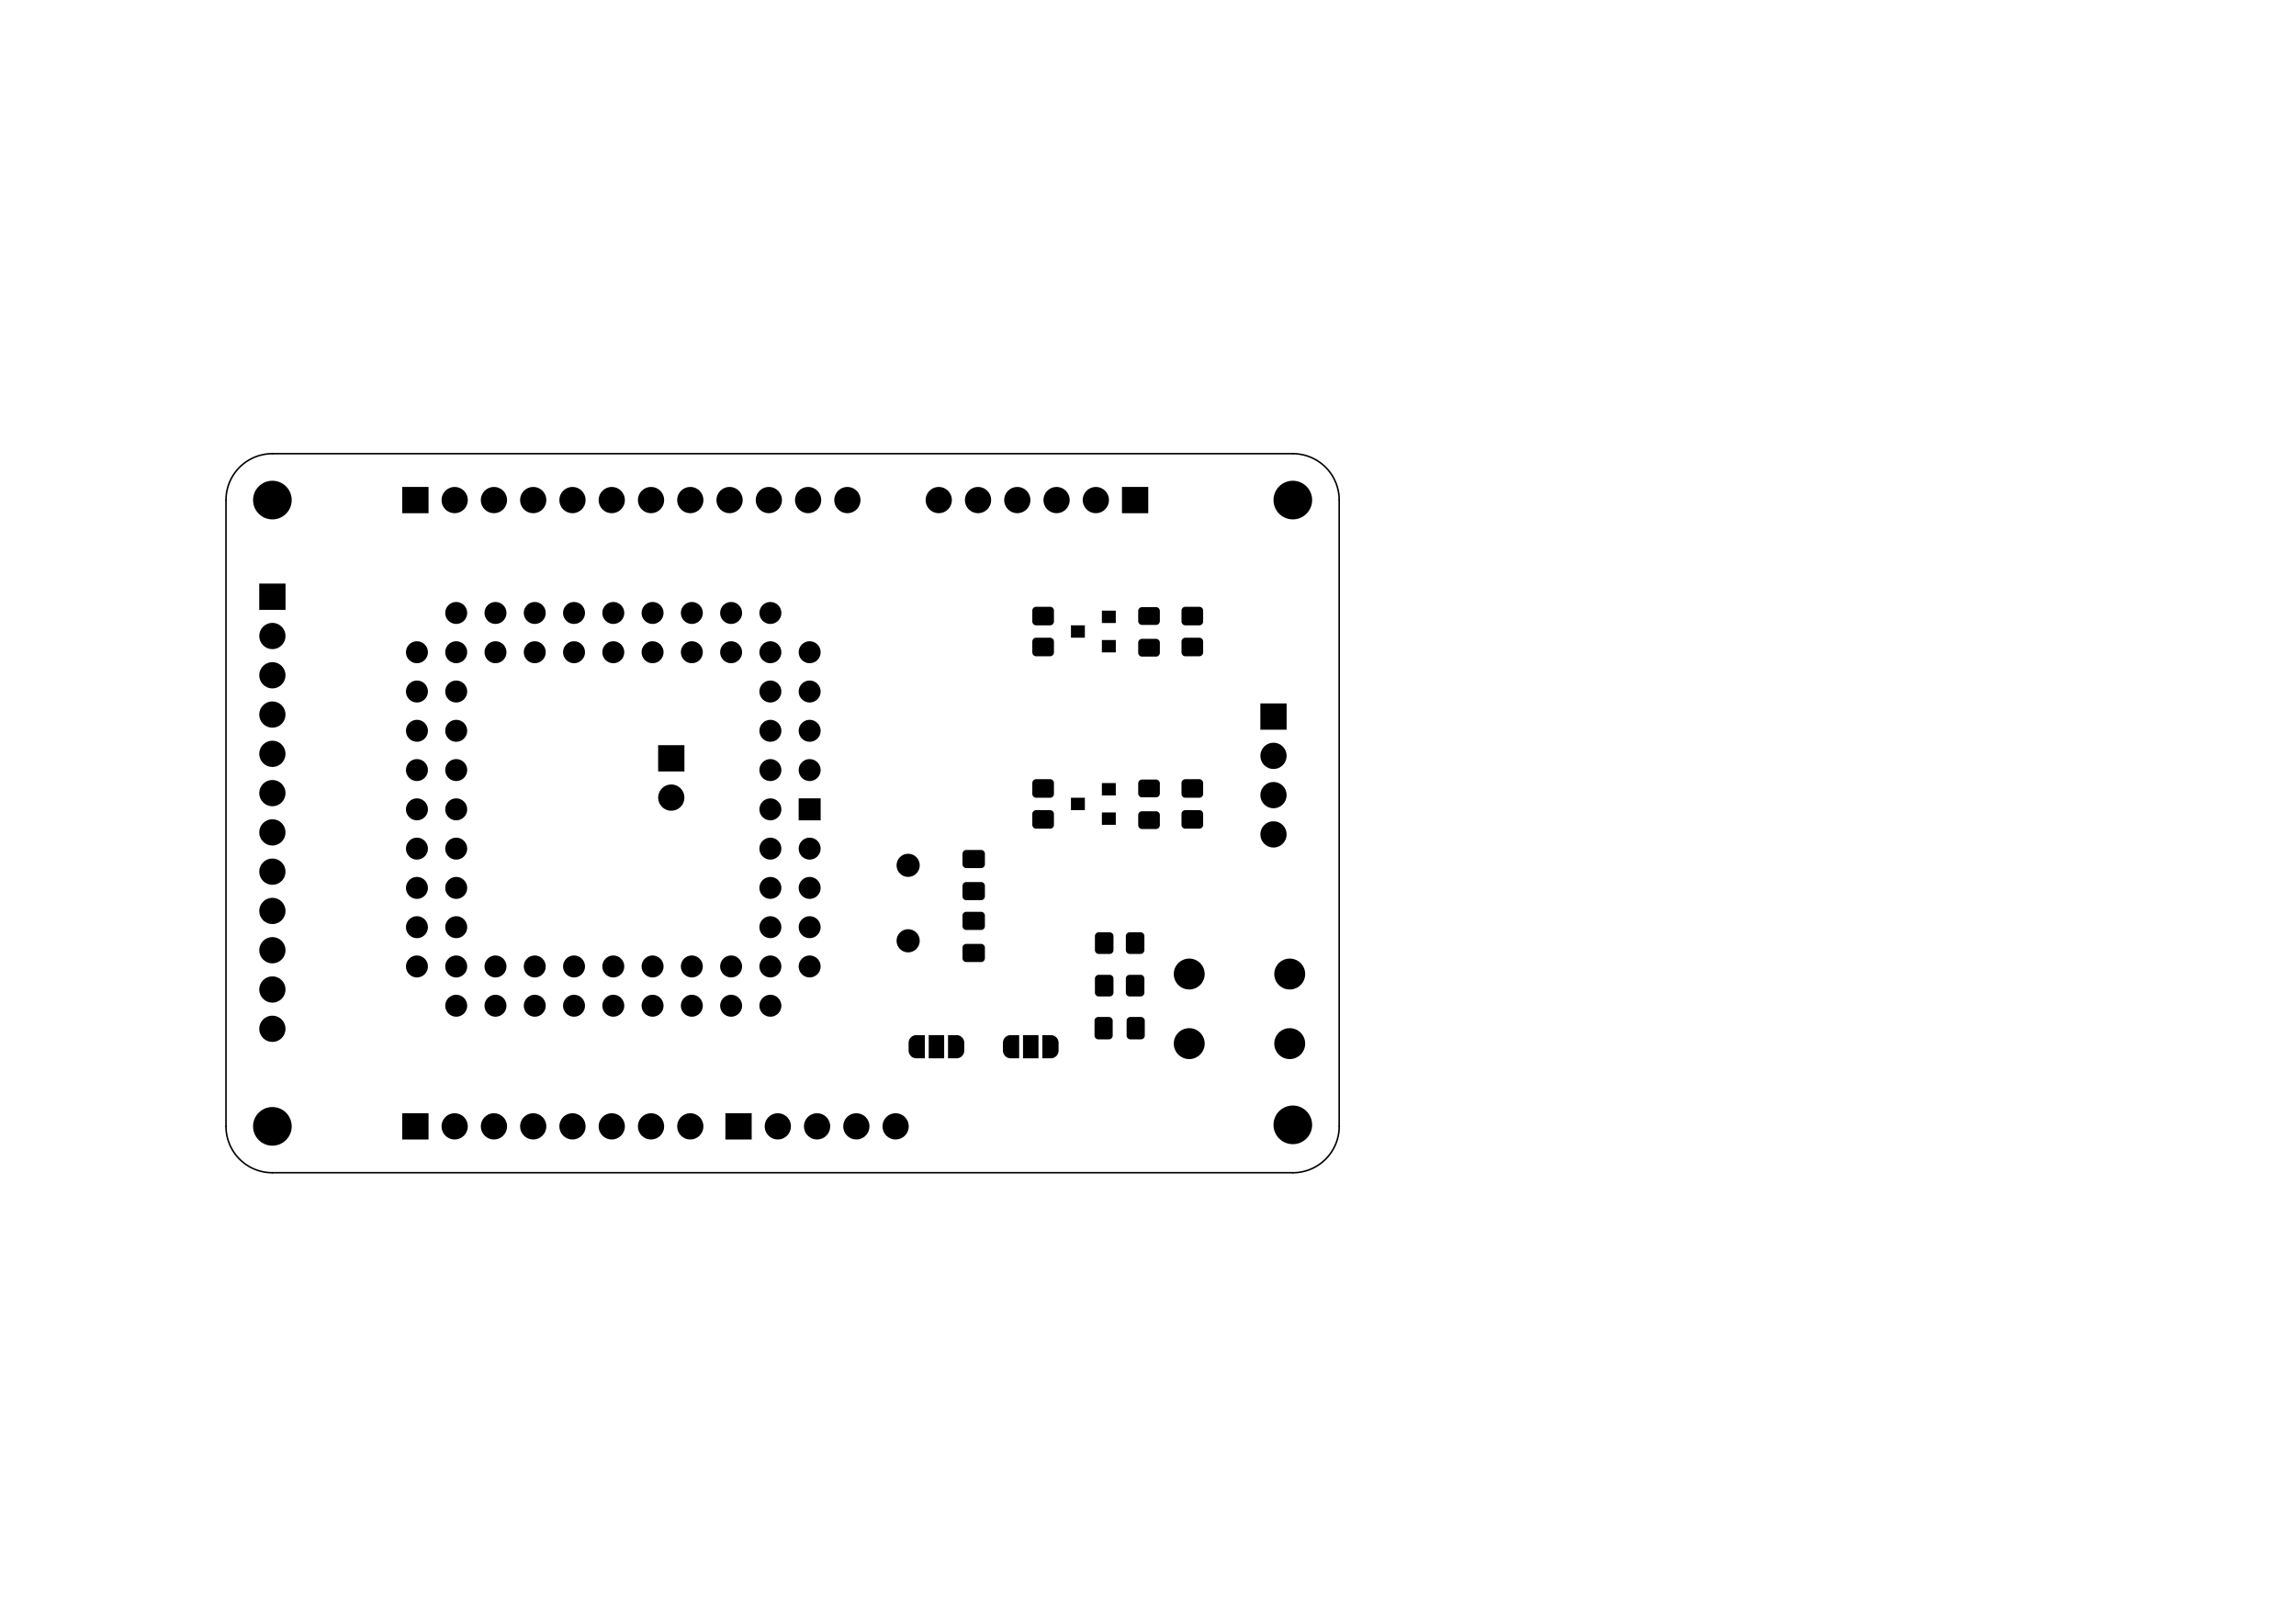 <?xml version="1.0" standalone="no"?>
 <!DOCTYPE svg PUBLIC "-//W3C//DTD SVG 1.1//EN" 
 "http://www.w3.org/Graphics/SVG/1.1/DTD/svg11.dtd"> 
<svg
  xmlns:svg="http://www.w3.org/2000/svg"
  xmlns="http://www.w3.org/2000/svg"
  xmlns:xlink="http://www.w3.org/1999/xlink"
  version="1.1"
  width="29.7cm" height="21.001cm" viewBox="0 0 116930 82680">
<title>SVG Picture created as board-F_Mask.svg date 2021/03/29 15:50:38 </title>
  <desc>Picture generated by PCBNEW </desc>
<g style="fill:#000000; fill-opacity:1;stroke:#000000; stroke-opacity:1;
stroke-linecap:round; stroke-linejoin:round;"
 transform="translate(0 0) scale(1 1)">
</g>
<g style="fill:#000000; fill-opacity:0.0; 
stroke:#000000; stroke-width:-0.001; stroke-opacity:1; 
stroke-linecap:round; stroke-linejoin:round;">
</g>
<g style="fill:#000000; fill-opacity:0.0; 
stroke:#000000; stroke-width:78.74; stroke-opacity:1; 
stroke-linecap:round; stroke-linejoin:round;">
<path d="M11509.6 57352.3 A2362.2 2362.2 0.0 0 0 13871.8 59714.5" />
<path d="M13871.8 23100.3 A2362.2 2362.2 0.0 0 0 11509.6 25462.5" />
<path d="M68202.5 25462.5 A2362.2 2362.2 0.0 0 0 65840.3 23100.3" />
<path d="M65840.3 59714.5 A2362.21 2362.21 0.0 0 0 68202.5 57352.3" />
<path d="M13871 59714
L65840 59714
" />
<path d="M11509 25462
L11509 57352
" />
<path d="M65840 23100
L13871 23100
" />
<path d="M68202 57352
L68202 25462
" />
<g >
</g>
<g >
</g>
<g style="fill:#000000; fill-opacity:0.0; 
stroke:#000000; stroke-width:78.74; stroke-opacity:1; 
stroke-linecap:round; stroke-linejoin:round;">
</g>
<g style="fill:#000000; fill-opacity:1.0; 
stroke:#000000; stroke-width:0; stroke-opacity:1; 
stroke-linecap:round; stroke-linejoin:round;">
<circle cx="39234" cy="51210.6" r="560" /> 
</g>
<g style="fill:#000000; fill-opacity:1.0; 
stroke:#000000; stroke-width:118.11; stroke-opacity:1; 
stroke-linecap:round; stroke-linejoin:round;">
</g>
<g style="fill:#000000; fill-opacity:1.0; 
stroke:#000000; stroke-width:0; stroke-opacity:1; 
stroke-linecap:round; stroke-linejoin:round;">
<circle cx="37234" cy="51210.6" r="560" /> 
</g>
<g style="fill:#000000; fill-opacity:1.0; 
stroke:#000000; stroke-width:118.11; stroke-opacity:1; 
stroke-linecap:round; stroke-linejoin:round;">
</g>
<g style="fill:#000000; fill-opacity:1.0; 
stroke:#000000; stroke-width:0; stroke-opacity:1; 
stroke-linecap:round; stroke-linejoin:round;">
<circle cx="35234" cy="51210.6" r="560" /> 
</g>
<g style="fill:#000000; fill-opacity:1.0; 
stroke:#000000; stroke-width:118.11; stroke-opacity:1; 
stroke-linecap:round; stroke-linejoin:round;">
</g>
<g style="fill:#000000; fill-opacity:1.0; 
stroke:#000000; stroke-width:0; stroke-opacity:1; 
stroke-linecap:round; stroke-linejoin:round;">
<circle cx="33234" cy="51210.6" r="560" /> 
</g>
<g style="fill:#000000; fill-opacity:1.0; 
stroke:#000000; stroke-width:118.11; stroke-opacity:1; 
stroke-linecap:round; stroke-linejoin:round;">
</g>
<g style="fill:#000000; fill-opacity:1.0; 
stroke:#000000; stroke-width:0; stroke-opacity:1; 
stroke-linecap:round; stroke-linejoin:round;">
<circle cx="31234" cy="51210.6" r="560" /> 
</g>
<g style="fill:#000000; fill-opacity:1.0; 
stroke:#000000; stroke-width:118.11; stroke-opacity:1; 
stroke-linecap:round; stroke-linejoin:round;">
</g>
<g style="fill:#000000; fill-opacity:1.0; 
stroke:#000000; stroke-width:0; stroke-opacity:1; 
stroke-linecap:round; stroke-linejoin:round;">
<circle cx="29234" cy="51210.6" r="560" /> 
</g>
<g style="fill:#000000; fill-opacity:1.0; 
stroke:#000000; stroke-width:118.11; stroke-opacity:1; 
stroke-linecap:round; stroke-linejoin:round;">
</g>
<g style="fill:#000000; fill-opacity:1.0; 
stroke:#000000; stroke-width:0; stroke-opacity:1; 
stroke-linecap:round; stroke-linejoin:round;">
<circle cx="27234" cy="51210.6" r="560" /> 
</g>
<g style="fill:#000000; fill-opacity:1.0; 
stroke:#000000; stroke-width:118.11; stroke-opacity:1; 
stroke-linecap:round; stroke-linejoin:round;">
</g>
<g style="fill:#000000; fill-opacity:1.0; 
stroke:#000000; stroke-width:0; stroke-opacity:1; 
stroke-linecap:round; stroke-linejoin:round;">
<circle cx="25234" cy="51210.6" r="560" /> 
</g>
<g style="fill:#000000; fill-opacity:1.0; 
stroke:#000000; stroke-width:118.11; stroke-opacity:1; 
stroke-linecap:round; stroke-linejoin:round;">
</g>
<g style="fill:#000000; fill-opacity:1.0; 
stroke:#000000; stroke-width:0; stroke-opacity:1; 
stroke-linecap:round; stroke-linejoin:round;">
<circle cx="41234" cy="49210.6" r="560" /> 
</g>
<g style="fill:#000000; fill-opacity:1.0; 
stroke:#000000; stroke-width:118.11; stroke-opacity:1; 
stroke-linecap:round; stroke-linejoin:round;">
</g>
<g style="fill:#000000; fill-opacity:1.0; 
stroke:#000000; stroke-width:0; stroke-opacity:1; 
stroke-linecap:round; stroke-linejoin:round;">
<circle cx="37234" cy="49210.6" r="560" /> 
</g>
<g style="fill:#000000; fill-opacity:1.0; 
stroke:#000000; stroke-width:118.11; stroke-opacity:1; 
stroke-linecap:round; stroke-linejoin:round;">
</g>
<g style="fill:#000000; fill-opacity:1.0; 
stroke:#000000; stroke-width:0; stroke-opacity:1; 
stroke-linecap:round; stroke-linejoin:round;">
<circle cx="35234" cy="49210.6" r="560" /> 
</g>
<g style="fill:#000000; fill-opacity:1.0; 
stroke:#000000; stroke-width:118.11; stroke-opacity:1; 
stroke-linecap:round; stroke-linejoin:round;">
</g>
<g style="fill:#000000; fill-opacity:1.0; 
stroke:#000000; stroke-width:0; stroke-opacity:1; 
stroke-linecap:round; stroke-linejoin:round;">
<circle cx="33234" cy="49210.6" r="560" /> 
</g>
<g style="fill:#000000; fill-opacity:1.0; 
stroke:#000000; stroke-width:118.11; stroke-opacity:1; 
stroke-linecap:round; stroke-linejoin:round;">
</g>
<g style="fill:#000000; fill-opacity:1.0; 
stroke:#000000; stroke-width:0; stroke-opacity:1; 
stroke-linecap:round; stroke-linejoin:round;">
<circle cx="31234" cy="49210.6" r="560" /> 
</g>
<g style="fill:#000000; fill-opacity:1.0; 
stroke:#000000; stroke-width:118.11; stroke-opacity:1; 
stroke-linecap:round; stroke-linejoin:round;">
</g>
<g style="fill:#000000; fill-opacity:1.0; 
stroke:#000000; stroke-width:0; stroke-opacity:1; 
stroke-linecap:round; stroke-linejoin:round;">
<circle cx="29234" cy="49210.6" r="560" /> 
</g>
<g style="fill:#000000; fill-opacity:1.0; 
stroke:#000000; stroke-width:118.11; stroke-opacity:1; 
stroke-linecap:round; stroke-linejoin:round;">
</g>
<g style="fill:#000000; fill-opacity:1.0; 
stroke:#000000; stroke-width:0; stroke-opacity:1; 
stroke-linecap:round; stroke-linejoin:round;">
<circle cx="27234" cy="49210.6" r="560" /> 
</g>
<g style="fill:#000000; fill-opacity:1.0; 
stroke:#000000; stroke-width:118.11; stroke-opacity:1; 
stroke-linecap:round; stroke-linejoin:round;">
</g>
<g style="fill:#000000; fill-opacity:1.0; 
stroke:#000000; stroke-width:0; stroke-opacity:1; 
stroke-linecap:round; stroke-linejoin:round;">
<circle cx="25234" cy="49210.6" r="560" /> 
</g>
<g style="fill:#000000; fill-opacity:1.0; 
stroke:#000000; stroke-width:118.11; stroke-opacity:1; 
stroke-linecap:round; stroke-linejoin:round;">
</g>
<g style="fill:#000000; fill-opacity:1.0; 
stroke:#000000; stroke-width:0; stroke-opacity:1; 
stroke-linecap:round; stroke-linejoin:round;">
<circle cx="23234" cy="49210.6" r="560" /> 
</g>
<g style="fill:#000000; fill-opacity:1.0; 
stroke:#000000; stroke-width:118.11; stroke-opacity:1; 
stroke-linecap:round; stroke-linejoin:round;">
</g>
<g style="fill:#000000; fill-opacity:1.0; 
stroke:#000000; stroke-width:0; stroke-opacity:1; 
stroke-linecap:round; stroke-linejoin:round;">
<circle cx="21234" cy="49210.6" r="560" /> 
</g>
<g style="fill:#000000; fill-opacity:1.0; 
stroke:#000000; stroke-width:118.11; stroke-opacity:1; 
stroke-linecap:round; stroke-linejoin:round;">
</g>
<g style="fill:#000000; fill-opacity:1.0; 
stroke:#000000; stroke-width:0; stroke-opacity:1; 
stroke-linecap:round; stroke-linejoin:round;">
<circle cx="21234" cy="47210.6" r="560" /> 
</g>
<g style="fill:#000000; fill-opacity:1.0; 
stroke:#000000; stroke-width:118.11; stroke-opacity:1; 
stroke-linecap:round; stroke-linejoin:round;">
</g>
<g style="fill:#000000; fill-opacity:1.0; 
stroke:#000000; stroke-width:0; stroke-opacity:1; 
stroke-linecap:round; stroke-linejoin:round;">
<circle cx="21234" cy="45210.6" r="560" /> 
</g>
<g style="fill:#000000; fill-opacity:1.0; 
stroke:#000000; stroke-width:118.11; stroke-opacity:1; 
stroke-linecap:round; stroke-linejoin:round;">
</g>
<g style="fill:#000000; fill-opacity:1.0; 
stroke:#000000; stroke-width:0; stroke-opacity:1; 
stroke-linecap:round; stroke-linejoin:round;">
<circle cx="21234" cy="43210.6" r="560" /> 
</g>
<g style="fill:#000000; fill-opacity:1.0; 
stroke:#000000; stroke-width:118.11; stroke-opacity:1; 
stroke-linecap:round; stroke-linejoin:round;">
</g>
<g style="fill:#000000; fill-opacity:1.0; 
stroke:#000000; stroke-width:0; stroke-opacity:1; 
stroke-linecap:round; stroke-linejoin:round;">
<circle cx="21234" cy="41210.6" r="560" /> 
</g>
<g style="fill:#000000; fill-opacity:1.0; 
stroke:#000000; stroke-width:118.11; stroke-opacity:1; 
stroke-linecap:round; stroke-linejoin:round;">
</g>
<g style="fill:#000000; fill-opacity:1.0; 
stroke:#000000; stroke-width:0; stroke-opacity:1; 
stroke-linecap:round; stroke-linejoin:round;">
<circle cx="21234" cy="39210.6" r="560" /> 
</g>
<g style="fill:#000000; fill-opacity:1.0; 
stroke:#000000; stroke-width:118.11; stroke-opacity:1; 
stroke-linecap:round; stroke-linejoin:round;">
</g>
<g style="fill:#000000; fill-opacity:1.0; 
stroke:#000000; stroke-width:0; stroke-opacity:1; 
stroke-linecap:round; stroke-linejoin:round;">
<circle cx="21234" cy="37210.6" r="560" /> 
</g>
<g style="fill:#000000; fill-opacity:1.0; 
stroke:#000000; stroke-width:118.11; stroke-opacity:1; 
stroke-linecap:round; stroke-linejoin:round;">
</g>
<g style="fill:#000000; fill-opacity:1.0; 
stroke:#000000; stroke-width:0; stroke-opacity:1; 
stroke-linecap:round; stroke-linejoin:round;">
<circle cx="21234" cy="35210.6" r="560" /> 
</g>
<g style="fill:#000000; fill-opacity:1.0; 
stroke:#000000; stroke-width:118.11; stroke-opacity:1; 
stroke-linecap:round; stroke-linejoin:round;">
</g>
<g style="fill:#000000; fill-opacity:1.0; 
stroke:#000000; stroke-width:0; stroke-opacity:1; 
stroke-linecap:round; stroke-linejoin:round;">
<circle cx="21234" cy="33210.6" r="560" /> 
</g>
<g style="fill:#000000; fill-opacity:1.0; 
stroke:#000000; stroke-width:118.11; stroke-opacity:1; 
stroke-linecap:round; stroke-linejoin:round;">
</g>
<g style="fill:#000000; fill-opacity:1.0; 
stroke:#000000; stroke-width:0; stroke-opacity:1; 
stroke-linecap:round; stroke-linejoin:round;">
<circle cx="23234" cy="51210.6" r="560" /> 
</g>
<g style="fill:#000000; fill-opacity:1.0; 
stroke:#000000; stroke-width:118.11; stroke-opacity:1; 
stroke-linecap:round; stroke-linejoin:round;">
</g>
<g style="fill:#000000; fill-opacity:1.0; 
stroke:#000000; stroke-width:0; stroke-opacity:1; 
stroke-linecap:round; stroke-linejoin:round;">
<circle cx="23234" cy="47210.6" r="560" /> 
</g>
<g style="fill:#000000; fill-opacity:1.0; 
stroke:#000000; stroke-width:118.11; stroke-opacity:1; 
stroke-linecap:round; stroke-linejoin:round;">
</g>
<g style="fill:#000000; fill-opacity:1.0; 
stroke:#000000; stroke-width:0; stroke-opacity:1; 
stroke-linecap:round; stroke-linejoin:round;">
<circle cx="23234" cy="45210.6" r="560" /> 
</g>
<g style="fill:#000000; fill-opacity:1.0; 
stroke:#000000; stroke-width:118.11; stroke-opacity:1; 
stroke-linecap:round; stroke-linejoin:round;">
</g>
<g style="fill:#000000; fill-opacity:1.0; 
stroke:#000000; stroke-width:0; stroke-opacity:1; 
stroke-linecap:round; stroke-linejoin:round;">
<circle cx="23234" cy="43210.6" r="560" /> 
</g>
<g style="fill:#000000; fill-opacity:1.0; 
stroke:#000000; stroke-width:118.11; stroke-opacity:1; 
stroke-linecap:round; stroke-linejoin:round;">
</g>
<g style="fill:#000000; fill-opacity:1.0; 
stroke:#000000; stroke-width:0; stroke-opacity:1; 
stroke-linecap:round; stroke-linejoin:round;">
<circle cx="23234" cy="41210.6" r="560" /> 
</g>
<g style="fill:#000000; fill-opacity:1.0; 
stroke:#000000; stroke-width:118.11; stroke-opacity:1; 
stroke-linecap:round; stroke-linejoin:round;">
</g>
<g style="fill:#000000; fill-opacity:1.0; 
stroke:#000000; stroke-width:0; stroke-opacity:1; 
stroke-linecap:round; stroke-linejoin:round;">
<circle cx="23234" cy="39210.6" r="560" /> 
</g>
<g style="fill:#000000; fill-opacity:1.0; 
stroke:#000000; stroke-width:118.11; stroke-opacity:1; 
stroke-linecap:round; stroke-linejoin:round;">
</g>
<g style="fill:#000000; fill-opacity:1.0; 
stroke:#000000; stroke-width:0; stroke-opacity:1; 
stroke-linecap:round; stroke-linejoin:round;">
<circle cx="23234" cy="37210.6" r="560" /> 
</g>
<g style="fill:#000000; fill-opacity:1.0; 
stroke:#000000; stroke-width:118.11; stroke-opacity:1; 
stroke-linecap:round; stroke-linejoin:round;">
</g>
<g style="fill:#000000; fill-opacity:1.0; 
stroke:#000000; stroke-width:0; stroke-opacity:1; 
stroke-linecap:round; stroke-linejoin:round;">
<circle cx="23234" cy="35210.6" r="560" /> 
</g>
<g style="fill:#000000; fill-opacity:1.0; 
stroke:#000000; stroke-width:118.11; stroke-opacity:1; 
stroke-linecap:round; stroke-linejoin:round;">
</g>
<g style="fill:#000000; fill-opacity:1.0; 
stroke:#000000; stroke-width:0; stroke-opacity:1; 
stroke-linecap:round; stroke-linejoin:round;">
<circle cx="23234" cy="33210.6" r="560" /> 
</g>
<g style="fill:#000000; fill-opacity:1.0; 
stroke:#000000; stroke-width:118.11; stroke-opacity:1; 
stroke-linecap:round; stroke-linejoin:round;">
</g>
<g style="fill:#000000; fill-opacity:1.0; 
stroke:#000000; stroke-width:0; stroke-opacity:1; 
stroke-linecap:round; stroke-linejoin:round;">
<circle cx="23234" cy="31210.6" r="560" /> 
</g>
<g style="fill:#000000; fill-opacity:1.0; 
stroke:#000000; stroke-width:118.11; stroke-opacity:1; 
stroke-linecap:round; stroke-linejoin:round;">
</g>
<g style="fill:#000000; fill-opacity:1.0; 
stroke:#000000; stroke-width:0; stroke-opacity:1; 
stroke-linecap:round; stroke-linejoin:round;">
<circle cx="25234" cy="31210.6" r="560" /> 
</g>
<g style="fill:#000000; fill-opacity:1.0; 
stroke:#000000; stroke-width:118.11; stroke-opacity:1; 
stroke-linecap:round; stroke-linejoin:round;">
</g>
<g style="fill:#000000; fill-opacity:1.0; 
stroke:#000000; stroke-width:0; stroke-opacity:1; 
stroke-linecap:round; stroke-linejoin:round;">
<circle cx="27234" cy="31210.6" r="560" /> 
</g>
<g style="fill:#000000; fill-opacity:1.0; 
stroke:#000000; stroke-width:118.11; stroke-opacity:1; 
stroke-linecap:round; stroke-linejoin:round;">
</g>
<g style="fill:#000000; fill-opacity:1.0; 
stroke:#000000; stroke-width:0; stroke-opacity:1; 
stroke-linecap:round; stroke-linejoin:round;">
<circle cx="29234" cy="31210.6" r="560" /> 
</g>
<g style="fill:#000000; fill-opacity:1.0; 
stroke:#000000; stroke-width:118.11; stroke-opacity:1; 
stroke-linecap:round; stroke-linejoin:round;">
</g>
<g style="fill:#000000; fill-opacity:1.0; 
stroke:#000000; stroke-width:0; stroke-opacity:1; 
stroke-linecap:round; stroke-linejoin:round;">
<circle cx="31234" cy="31210.6" r="560" /> 
</g>
<g style="fill:#000000; fill-opacity:1.0; 
stroke:#000000; stroke-width:118.11; stroke-opacity:1; 
stroke-linecap:round; stroke-linejoin:round;">
</g>
<g style="fill:#000000; fill-opacity:1.0; 
stroke:#000000; stroke-width:0; stroke-opacity:1; 
stroke-linecap:round; stroke-linejoin:round;">
<circle cx="33234" cy="31210.6" r="560" /> 
</g>
<g style="fill:#000000; fill-opacity:1.0; 
stroke:#000000; stroke-width:118.11; stroke-opacity:1; 
stroke-linecap:round; stroke-linejoin:round;">
</g>
<g style="fill:#000000; fill-opacity:1.0; 
stroke:#000000; stroke-width:0; stroke-opacity:1; 
stroke-linecap:round; stroke-linejoin:round;">
<circle cx="35234" cy="31210.6" r="560" /> 
</g>
<g style="fill:#000000; fill-opacity:1.0; 
stroke:#000000; stroke-width:118.11; stroke-opacity:1; 
stroke-linecap:round; stroke-linejoin:round;">
</g>
<g style="fill:#000000; fill-opacity:1.0; 
stroke:#000000; stroke-width:0; stroke-opacity:1; 
stroke-linecap:round; stroke-linejoin:round;">
<circle cx="37234" cy="31210.6" r="560" /> 
</g>
<g style="fill:#000000; fill-opacity:1.0; 
stroke:#000000; stroke-width:118.11; stroke-opacity:1; 
stroke-linecap:round; stroke-linejoin:round;">
</g>
<g style="fill:#000000; fill-opacity:1.0; 
stroke:#000000; stroke-width:0; stroke-opacity:1; 
stroke-linecap:round; stroke-linejoin:round;">
<circle cx="39234" cy="31210.6" r="560" /> 
</g>
<g style="fill:#000000; fill-opacity:1.0; 
stroke:#000000; stroke-width:118.11; stroke-opacity:1; 
stroke-linecap:round; stroke-linejoin:round;">
</g>
<g style="fill:#000000; fill-opacity:1.0; 
stroke:#000000; stroke-width:0; stroke-opacity:1; 
stroke-linecap:round; stroke-linejoin:round;">
<circle cx="25234" cy="33210.6" r="560" /> 
</g>
<g style="fill:#000000; fill-opacity:1.0; 
stroke:#000000; stroke-width:118.11; stroke-opacity:1; 
stroke-linecap:round; stroke-linejoin:round;">
</g>
<g style="fill:#000000; fill-opacity:1.0; 
stroke:#000000; stroke-width:0; stroke-opacity:1; 
stroke-linecap:round; stroke-linejoin:round;">
<circle cx="27234" cy="33210.6" r="560" /> 
</g>
<g style="fill:#000000; fill-opacity:1.0; 
stroke:#000000; stroke-width:118.11; stroke-opacity:1; 
stroke-linecap:round; stroke-linejoin:round;">
</g>
<g style="fill:#000000; fill-opacity:1.0; 
stroke:#000000; stroke-width:0; stroke-opacity:1; 
stroke-linecap:round; stroke-linejoin:round;">
<circle cx="29234" cy="33210.6" r="560" /> 
</g>
<g style="fill:#000000; fill-opacity:1.0; 
stroke:#000000; stroke-width:118.11; stroke-opacity:1; 
stroke-linecap:round; stroke-linejoin:round;">
</g>
<g style="fill:#000000; fill-opacity:1.0; 
stroke:#000000; stroke-width:0; stroke-opacity:1; 
stroke-linecap:round; stroke-linejoin:round;">
<circle cx="31234" cy="33210.6" r="560" /> 
</g>
<g style="fill:#000000; fill-opacity:1.0; 
stroke:#000000; stroke-width:118.11; stroke-opacity:1; 
stroke-linecap:round; stroke-linejoin:round;">
</g>
<g style="fill:#000000; fill-opacity:1.0; 
stroke:#000000; stroke-width:0; stroke-opacity:1; 
stroke-linecap:round; stroke-linejoin:round;">
<circle cx="33234" cy="33210.6" r="560" /> 
</g>
<g style="fill:#000000; fill-opacity:1.0; 
stroke:#000000; stroke-width:118.11; stroke-opacity:1; 
stroke-linecap:round; stroke-linejoin:round;">
</g>
<g style="fill:#000000; fill-opacity:1.0; 
stroke:#000000; stroke-width:0; stroke-opacity:1; 
stroke-linecap:round; stroke-linejoin:round;">
<circle cx="35234" cy="33210.6" r="560" /> 
</g>
<g style="fill:#000000; fill-opacity:1.0; 
stroke:#000000; stroke-width:118.11; stroke-opacity:1; 
stroke-linecap:round; stroke-linejoin:round;">
</g>
<g style="fill:#000000; fill-opacity:1.0; 
stroke:#000000; stroke-width:0; stroke-opacity:1; 
stroke-linecap:round; stroke-linejoin:round;">
<circle cx="37234" cy="33210.6" r="560" /> 
</g>
<g style="fill:#000000; fill-opacity:1.0; 
stroke:#000000; stroke-width:118.11; stroke-opacity:1; 
stroke-linecap:round; stroke-linejoin:round;">
</g>
<g style="fill:#000000; fill-opacity:1.0; 
stroke:#000000; stroke-width:0; stroke-opacity:1; 
stroke-linecap:round; stroke-linejoin:round;">
<circle cx="39234" cy="33210.6" r="560" /> 
</g>
<g style="fill:#000000; fill-opacity:1.0; 
stroke:#000000; stroke-width:118.11; stroke-opacity:1; 
stroke-linecap:round; stroke-linejoin:round;">
</g>
<g style="fill:#000000; fill-opacity:1.0; 
stroke:#000000; stroke-width:0; stroke-opacity:1; 
stroke-linecap:round; stroke-linejoin:round;">
<circle cx="41234" cy="47210.6" r="560" /> 
</g>
<g style="fill:#000000; fill-opacity:1.0; 
stroke:#000000; stroke-width:118.11; stroke-opacity:1; 
stroke-linecap:round; stroke-linejoin:round;">
</g>
<g style="fill:#000000; fill-opacity:1.0; 
stroke:#000000; stroke-width:0; stroke-opacity:1; 
stroke-linecap:round; stroke-linejoin:round;">
<circle cx="41234" cy="45210.6" r="560" /> 
</g>
<g style="fill:#000000; fill-opacity:1.0; 
stroke:#000000; stroke-width:118.11; stroke-opacity:1; 
stroke-linecap:round; stroke-linejoin:round;">
</g>
<g style="fill:#000000; fill-opacity:1.0; 
stroke:#000000; stroke-width:0; stroke-opacity:1; 
stroke-linecap:round; stroke-linejoin:round;">
<circle cx="41234" cy="43210.6" r="560" /> 
</g>
<g style="fill:#000000; fill-opacity:1.0; 
stroke:#000000; stroke-width:118.11; stroke-opacity:1; 
stroke-linecap:round; stroke-linejoin:round;">
</g>
<g style="fill:#000000; fill-opacity:1.0; 
stroke:#000000; stroke-width:0; stroke-opacity:1; 
stroke-linecap:round; stroke-linejoin:round;">
<circle cx="41234" cy="33210.6" r="560" /> 
</g>
<g style="fill:#000000; fill-opacity:1.0; 
stroke:#000000; stroke-width:118.11; stroke-opacity:1; 
stroke-linecap:round; stroke-linejoin:round;">
</g>
<g style="fill:#000000; fill-opacity:1.0; 
stroke:#000000; stroke-width:0; stroke-opacity:1; 
stroke-linecap:round; stroke-linejoin:round;">
<circle cx="41234" cy="35210.6" r="560" /> 
</g>
<g style="fill:#000000; fill-opacity:1.0; 
stroke:#000000; stroke-width:118.11; stroke-opacity:1; 
stroke-linecap:round; stroke-linejoin:round;">
</g>
<g style="fill:#000000; fill-opacity:1.0; 
stroke:#000000; stroke-width:0; stroke-opacity:1; 
stroke-linecap:round; stroke-linejoin:round;">
<circle cx="41234" cy="37210.6" r="560" /> 
</g>
<g style="fill:#000000; fill-opacity:1.0; 
stroke:#000000; stroke-width:118.11; stroke-opacity:1; 
stroke-linecap:round; stroke-linejoin:round;">
</g>
<g style="fill:#000000; fill-opacity:1.0; 
stroke:#000000; stroke-width:0; stroke-opacity:1; 
stroke-linecap:round; stroke-linejoin:round;">
<circle cx="41234" cy="39210.6" r="560" /> 
</g>
<g style="fill:#000000; fill-opacity:1.0; 
stroke:#000000; stroke-width:118.11; stroke-opacity:1; 
stroke-linecap:round; stroke-linejoin:round;">
</g>
<g style="fill:#000000; fill-opacity:1.0; 
stroke:#000000; stroke-width:0; stroke-opacity:1; 
stroke-linecap:round; stroke-linejoin:round;">
<path style="fill:#000000; fill-opacity:1.0; 
stroke:#000000; stroke-width:0; stroke-opacity:1; 
stroke-linecap:round; stroke-linejoin:round;fill-rule:evenodd;"
d="M 40674,40650.6
41794,40650.6
41794,41770.6
40674,41770.6
Z" /> 
<circle cx="39234" cy="49210.6" r="560" /> 
</g>
<g style="fill:#000000; fill-opacity:1.0; 
stroke:#000000; stroke-width:118.11; stroke-opacity:1; 
stroke-linecap:round; stroke-linejoin:round;">
</g>
<g style="fill:#000000; fill-opacity:1.0; 
stroke:#000000; stroke-width:0; stroke-opacity:1; 
stroke-linecap:round; stroke-linejoin:round;">
<circle cx="39234" cy="47210.6" r="560" /> 
</g>
<g style="fill:#000000; fill-opacity:1.0; 
stroke:#000000; stroke-width:118.11; stroke-opacity:1; 
stroke-linecap:round; stroke-linejoin:round;">
</g>
<g style="fill:#000000; fill-opacity:1.0; 
stroke:#000000; stroke-width:0; stroke-opacity:1; 
stroke-linecap:round; stroke-linejoin:round;">
<circle cx="39234" cy="45210.6" r="560" /> 
</g>
<g style="fill:#000000; fill-opacity:1.0; 
stroke:#000000; stroke-width:118.11; stroke-opacity:1; 
stroke-linecap:round; stroke-linejoin:round;">
</g>
<g style="fill:#000000; fill-opacity:1.0; 
stroke:#000000; stroke-width:0; stroke-opacity:1; 
stroke-linecap:round; stroke-linejoin:round;">
<circle cx="39234" cy="43210.6" r="560" /> 
</g>
<g style="fill:#000000; fill-opacity:1.0; 
stroke:#000000; stroke-width:118.11; stroke-opacity:1; 
stroke-linecap:round; stroke-linejoin:round;">
</g>
<g style="fill:#000000; fill-opacity:1.0; 
stroke:#000000; stroke-width:0; stroke-opacity:1; 
stroke-linecap:round; stroke-linejoin:round;">
<circle cx="39234" cy="35210.6" r="560" /> 
</g>
<g style="fill:#000000; fill-opacity:1.0; 
stroke:#000000; stroke-width:118.11; stroke-opacity:1; 
stroke-linecap:round; stroke-linejoin:round;">
</g>
<g style="fill:#000000; fill-opacity:1.0; 
stroke:#000000; stroke-width:0; stroke-opacity:1; 
stroke-linecap:round; stroke-linejoin:round;">
<circle cx="39234" cy="37210.6" r="560" /> 
</g>
<g style="fill:#000000; fill-opacity:1.0; 
stroke:#000000; stroke-width:118.11; stroke-opacity:1; 
stroke-linecap:round; stroke-linejoin:round;">
</g>
<g style="fill:#000000; fill-opacity:1.0; 
stroke:#000000; stroke-width:0; stroke-opacity:1; 
stroke-linecap:round; stroke-linejoin:round;">
<circle cx="39234" cy="39210.6" r="560" /> 
</g>
<g style="fill:#000000; fill-opacity:1.0; 
stroke:#000000; stroke-width:118.11; stroke-opacity:1; 
stroke-linecap:round; stroke-linejoin:round;">
</g>
<g style="fill:#000000; fill-opacity:1.0; 
stroke:#000000; stroke-width:0; stroke-opacity:1; 
stroke-linecap:round; stroke-linejoin:round;">
<circle cx="39234" cy="41210.6" r="560" /> 
</g>
<g style="fill:#000000; fill-opacity:1.0; 
stroke:#000000; stroke-width:118.11; stroke-opacity:1; 
stroke-linecap:round; stroke-linejoin:round;">
</g>
<g >
</g>
<g style="fill:#000000; fill-opacity:1.0; 
stroke:#000000; stroke-width:118.11; stroke-opacity:1; 
stroke-linecap:round; stroke-linejoin:round;">
</g>
<g style="fill:#000000; fill-opacity:1.0; 
stroke:#000000; stroke-width:0; stroke-opacity:1; 
stroke-linecap:round; stroke-linejoin:round;">
<path style="fill:#000000; fill-opacity:1.0; 
stroke:#000000; stroke-width:0; stroke-opacity:1; 
stroke-linecap:round; stroke-linejoin:round;fill-rule:evenodd;"
d="M 38281.3,58021.6
36942.7,58021.6
36942.7,56683
38281.3,56683
Z" /> 
<circle cx="39612" cy="57352.3" r="669.291" /> 
<circle cx="41612" cy="57352.3" r="669.291" /> 
<circle cx="43612" cy="57352.3" r="669.291" /> 
<circle cx="45612" cy="57352.3" r="669.291" /> 
</g>
<g >
</g>
<g >
</g>
<g style="fill:#000000; fill-opacity:1.0; 
stroke:#000000; stroke-width:0; stroke-opacity:1; 
stroke-linecap:round; stroke-linejoin:round;">
<circle cx="47808.8" cy="25462.5" r="669.291" /> 
<circle cx="49808.8" cy="25462.5" r="669.291" /> 
<circle cx="51808.8" cy="25462.5" r="669.291" /> 
<circle cx="53808.8" cy="25462.5" r="669.291" /> 
<circle cx="55808.8" cy="25462.5" r="669.291" /> 
<path style="fill:#000000; fill-opacity:1.0; 
stroke:#000000; stroke-width:0; stroke-opacity:1; 
stroke-linecap:round; stroke-linejoin:round;fill-rule:evenodd;"
d="M 57139.5,24793.2
58478.1,24793.2
58478.1,26131.8
57139.5,26131.8
Z" /> 
</g>
<g >
</g>
<g style="fill:#000000; fill-opacity:1.0; 
stroke:#000000; stroke-width:0; stroke-opacity:1; 
stroke-linecap:round; stroke-linejoin:round;">
<circle cx="34186.8" cy="40612.1" r="669.291" /> 
<path style="fill:#000000; fill-opacity:1.0; 
stroke:#000000; stroke-width:0; stroke-opacity:1; 
stroke-linecap:round; stroke-linejoin:round;fill-rule:evenodd;"
d="M 34856.1,37942.8
34856.1,39281.4
33517.5,39281.4
33517.5,37942.8
Z" /> 
</g>
<g >
</g>
<g >
</g>
<g >
</g>
<g >
</g>
<g style="fill:#000000; fill-opacity:1.0; 
stroke:#000000; stroke-width:0; stroke-opacity:1; 
stroke-linecap:round; stroke-linejoin:round;">
<circle cx="13871.8" cy="52383.8" r="669.291" /> 
<circle cx="13871.8" cy="50383.8" r="669.291" /> 
<circle cx="13871.8" cy="48383.8" r="669.291" /> 
<circle cx="13871.8" cy="46383.8" r="669.291" /> 
<circle cx="13871.8" cy="44383.8" r="669.291" /> 
<circle cx="13871.8" cy="42383.8" r="669.291" /> 
<circle cx="13871.8" cy="40383.8" r="669.291" /> 
<circle cx="13871.8" cy="38383.8" r="669.291" /> 
<circle cx="13871.8" cy="36383.8" r="669.291" /> 
<circle cx="13871.8" cy="34383.8" r="669.291" /> 
<circle cx="13871.8" cy="32383.8" r="669.291" /> 
<path style="fill:#000000; fill-opacity:1.0; 
stroke:#000000; stroke-width:0; stroke-opacity:1; 
stroke-linecap:round; stroke-linejoin:round;fill-rule:evenodd;"
d="M 13202.5,31053.1
13202.5,29714.5
14541.1,29714.5
14541.1,31053.1
Z" /> 
</g>
<g >
</g>
<g style="fill:#000000; fill-opacity:1.0; 
stroke:#000000; stroke-width:0; stroke-opacity:1; 
stroke-linecap:round; stroke-linejoin:round;">
<circle cx="43155.3" cy="25462.5" r="669.291" /> 
<circle cx="41155.3" cy="25462.5" r="669.291" /> 
<circle cx="39155.3" cy="25462.5" r="669.291" /> 
<circle cx="37155.3" cy="25462.5" r="669.291" /> 
<circle cx="35155.3" cy="25462.5" r="669.291" /> 
<circle cx="33155.3" cy="25462.5" r="669.291" /> 
<circle cx="31155.3" cy="25462.5" r="669.291" /> 
<circle cx="29155.3" cy="25462.5" r="669.291" /> 
<circle cx="27155.3" cy="25462.5" r="669.291" /> 
<circle cx="25155.3" cy="25462.5" r="669.291" /> 
<circle cx="23155.3" cy="25462.5" r="669.291" /> 
<path style="fill:#000000; fill-opacity:1.0; 
stroke:#000000; stroke-width:0; stroke-opacity:1; 
stroke-linecap:round; stroke-linejoin:round;fill-rule:evenodd;"
d="M 21824.6,26131.8
20486,26131.8
20486,24793.2
21824.6,24793.2
Z" /> 
</g>
<g >
</g>
<g style="fill:#000000; fill-opacity:1.0; 
stroke:#000000; stroke-width:0; stroke-opacity:1; 
stroke-linecap:round; stroke-linejoin:round;">
<circle cx="35155.3" cy="57352.3" r="669.291" /> 
<circle cx="33155.3" cy="57352.3" r="669.291" /> 
<circle cx="31155.3" cy="57352.3" r="669.291" /> 
<circle cx="29155.3" cy="57352.3" r="669.291" /> 
<circle cx="27155.3" cy="57352.3" r="669.291" /> 
<circle cx="25155.3" cy="57352.3" r="669.291" /> 
<circle cx="23155.3" cy="57352.3" r="669.291" /> 
<path style="fill:#000000; fill-opacity:1.0; 
stroke:#000000; stroke-width:0; stroke-opacity:1; 
stroke-linecap:round; stroke-linejoin:round;fill-rule:evenodd;"
d="M 21824.6,58021.6
20486,58021.6
20486,56683
21824.6,56683
Z" /> 
</g>
<g >
</g>
<g style="fill:#000000; fill-opacity:1.0; 
stroke:#000000; stroke-width:0; stroke-opacity:1; 
stroke-linecap:round; stroke-linejoin:round;">
<path style="fill:#000000; fill-opacity:1.0; 
stroke:#000000; stroke-width:0; stroke-opacity:1; 
stroke-linecap:round; stroke-linejoin:round;fill-rule:evenodd;"
d="M 51903.3,53887.7
51470.2,53887.7
51470.2,53887.3
51450.9,53887.3
51412.5,53883.5
51374.6,53875.9
51337.6,53864.7
51301.9,53849.9
51267.8,53831.7
51235.7,53810.3
51205.9,53785.7
51178.5,53758.4
51154,53728.6
51132.6,53696.4
51114.3,53662.4
51099.6,53626.7
51088.3,53589.7
51080.8,53551.8
51077,53513.3
51077,53494
51076.5,53494
51076.5,53100.3
51077,53100.3
51077,53081
51080.8,53042.6
51088.3,53004.7
51099.6,52967.7
51114.3,52932
51132.6,52897.9
51154,52865.8
51178.5,52835.9
51205.9,52808.6
51235.7,52784.1
51267.8,52762.6
51301.9,52744.4
51337.6,52729.6
51374.6,52718.4
51412.5,52710.9
51450.9,52707.1
51470.2,52707.1
51470.2,52706.6
51903.3,52706.6
Z" /> 
<path style="fill:#000000; fill-opacity:1.0; 
stroke:#000000; stroke-width:0; stroke-opacity:1; 
stroke-linecap:round; stroke-linejoin:round;fill-rule:evenodd;"
d="M 52100.2,53887.7
52100.2,52706.6
52887.6,52706.6
52887.6,53887.7
Z" /> 
<path style="fill:#000000; fill-opacity:1.0; 
stroke:#000000; stroke-width:0; stroke-opacity:1; 
stroke-linecap:round; stroke-linejoin:round;fill-rule:evenodd;"
d="M 53517.5,52707.1
53536.8,52707.1
53575.3,52710.9
53613.2,52718.4
53650.1,52729.6
53685.8,52744.4
53719.9,52762.6
53752,52784.1
53781.9,52808.6
53809.2,52835.9
53833.7,52865.8
53855.2,52897.9
53873.4,52932
53888.2,52967.7
53899.4,53004.7
53906.9,53042.6
53910.7,53081
53910.7,53100.3
53911.2,53100.3
53911.2,53494
53910.7,53494
53910.7,53513.3
53906.9,53551.8
53899.4,53589.7
53888.2,53626.7
53873.4,53662.4
53855.2,53696.4
53833.7,53728.6
53809.2,53758.4
53781.9,53785.7
53752,53810.3
53719.9,53831.7
53685.8,53849.9
53650.1,53864.7
53613.2,53875.9
53575.3,53883.5
53536.8,53887.3
53517.5,53887.3
53517.5,53887.7
53084.4,53887.7
53084.4,52706.6
53517.5,52706.6
Z" /> 
</g>
<g >
</g>
<g style="fill:#000000; fill-opacity:1.0; 
stroke:#000000; stroke-width:0; stroke-opacity:1; 
stroke-linecap:round; stroke-linejoin:round;">
<path style="fill:#000000; fill-opacity:1.0; 
stroke:#000000; stroke-width:0; stroke-opacity:1; 
stroke-linecap:round; stroke-linejoin:round;fill-rule:evenodd;"
d="M 47100.2,53887.7
46667.1,53887.7
46667.1,53887.3
46647.8,53887.3
46609.3,53883.5
46571.4,53875.9
46534.5,53864.7
46498.8,53849.9
46464.7,53831.7
46432.6,53810.3
46402.7,53785.7
46375.4,53758.4
46350.9,53728.6
46329.4,53696.4
46311.2,53662.4
46296.4,53626.7
46285.2,53589.7
46277.7,53551.8
46273.9,53513.3
46273.9,53494
46273.4,53494
46273.4,53100.3
46273.9,53100.3
46273.9,53081
46277.7,53042.6
46285.2,53004.7
46296.4,52967.7
46311.2,52932
46329.4,52897.9
46350.9,52865.8
46375.4,52835.9
46402.7,52808.6
46432.6,52784.1
46464.7,52762.6
46498.8,52744.4
46534.5,52729.6
46571.4,52718.4
46609.3,52710.9
46647.8,52707.1
46667.1,52707.1
46667.1,52706.6
47100.2,52706.6
Z" /> 
<path style="fill:#000000; fill-opacity:1.0; 
stroke:#000000; stroke-width:0; stroke-opacity:1; 
stroke-linecap:round; stroke-linejoin:round;fill-rule:evenodd;"
d="M 47297,53887.7
47297,52706.6
48084.4,52706.6
48084.4,53887.7
Z" /> 
<path style="fill:#000000; fill-opacity:1.0; 
stroke:#000000; stroke-width:0; stroke-opacity:1; 
stroke-linecap:round; stroke-linejoin:round;fill-rule:evenodd;"
d="M 48714.3,52707.1
48733.7,52707.1
48772.1,52710.9
48810,52718.4
48847,52729.6
48882.7,52744.4
48916.7,52762.6
48948.9,52784.1
48978.7,52808.6
49006.1,52835.9
49030.6,52865.8
49052,52897.9
49070.2,52932
49085,52967.7
49096.2,53004.7
49103.8,53042.6
49107.6,53081
49107.6,53100.3
49108,53100.3
49108,53494
49107.6,53494
49107.6,53513.3
49103.8,53551.8
49096.2,53589.7
49085,53626.7
49070.2,53662.4
49052,53696.4
49030.6,53728.6
49006.1,53758.4
48978.7,53785.7
48948.9,53810.3
48916.7,53831.7
48882.7,53849.9
48847,53864.7
48810,53875.9
48772.1,53883.5
48733.7,53887.3
48714.3,53887.3
48714.3,53887.7
48281.3,53887.7
48281.3,52706.6
48714.3,52706.6
Z" /> 
</g>
<g >
</g>
<g style="fill:#000000; fill-opacity:1.0; 
stroke:#000000; stroke-width:0; stroke-opacity:1; 
stroke-linecap:round; stroke-linejoin:round;">
<circle cx="13871.8" cy="57352.3" r="984.252" /> 
</g>
<g style="fill:#000000; fill-opacity:1.0; 
stroke:#000000; stroke-width:118.11; stroke-opacity:1; 
stroke-linecap:round; stroke-linejoin:round;">
</g>
<g >
</g>
<g style="fill:#000000; fill-opacity:1.0; 
stroke:#000000; stroke-width:118.11; stroke-opacity:1; 
stroke-linecap:round; stroke-linejoin:round;">
</g>
<g style="fill:#000000; fill-opacity:1.0; 
stroke:#000000; stroke-width:0; stroke-opacity:1; 
stroke-linecap:round; stroke-linejoin:round;">
<circle cx="65840.3" cy="57276" r="984.252" /> 
</g>
<g style="fill:#000000; fill-opacity:1.0; 
stroke:#000000; stroke-width:118.11; stroke-opacity:1; 
stroke-linecap:round; stroke-linejoin:round;">
</g>
<g >
</g>
<g style="fill:#000000; fill-opacity:1.0; 
stroke:#000000; stroke-width:118.11; stroke-opacity:1; 
stroke-linecap:round; stroke-linejoin:round;">
</g>
<g style="fill:#000000; fill-opacity:1.0; 
stroke:#000000; stroke-width:0; stroke-opacity:1; 
stroke-linecap:round; stroke-linejoin:round;">
<circle cx="13871.8" cy="25462.5" r="984.252" /> 
</g>
<g style="fill:#000000; fill-opacity:1.0; 
stroke:#000000; stroke-width:118.11; stroke-opacity:1; 
stroke-linecap:round; stroke-linejoin:round;">
</g>
<g >
</g>
<g style="fill:#000000; fill-opacity:1.0; 
stroke:#000000; stroke-width:118.11; stroke-opacity:1; 
stroke-linecap:round; stroke-linejoin:round;">
</g>
<g style="fill:#000000; fill-opacity:1.0; 
stroke:#000000; stroke-width:0; stroke-opacity:1; 
stroke-linecap:round; stroke-linejoin:round;">
<circle cx="65840.3" cy="25462.5" r="984.252" /> 
</g>
<g style="fill:#000000; fill-opacity:1.0; 
stroke:#000000; stroke-width:118.11; stroke-opacity:1; 
stroke-linecap:round; stroke-linejoin:round;">
</g>
<g >
</g>
<g style="fill:#000000; fill-opacity:1.0; 
stroke:#000000; stroke-width:118.11; stroke-opacity:1; 
stroke-linecap:round; stroke-linejoin:round;">
</g>
<g style="fill:#000000; fill-opacity:1.0; 
stroke:#000000; stroke-width:0; stroke-opacity:1; 
stroke-linecap:round; stroke-linejoin:round;">
<path style="fill:#000000; fill-opacity:1.0; 
stroke:#000000; stroke-width:0; stroke-opacity:1; 
stroke-linecap:round; stroke-linejoin:round;fill-rule:evenodd;"
d="M 61095.8,39676.1
61115,39678.9
61133.7,39683.6
61151.9,39690.1
61169.3,39698.4
61185.9,39708.3
61201.4,39719.8
61215.7,39732.8
61228.7,39747.1
61240.2,39762.6
61250.2,39779.2
61258.4,39796.7
61264.9,39814.8
61269.6,39833.6
61272.5,39852.7
61273.4,39872
61273.4,40423.2
61272.5,40442.5
61269.6,40461.6
61264.9,40480.3
61258.4,40498.5
61250.2,40516
61240.2,40532.5
61228.7,40548
61215.7,40562.4
61201.4,40575.3
61185.9,40586.8
61169.3,40596.8
61151.9,40605
61133.7,40611.5
61115,40616.2
61095.8,40619.1
61076.5,40620
60367.9,40620
60348.6,40619.1
60329.5,40616.2
60310.7,40611.5
60292.6,40605
60275.1,40596.8
60258.5,40586.8
60243,40575.3
60228.7,40562.4
60215.7,40548
60204.2,40532.5
60194.3,40516
60186,40498.5
60179.5,40480.3
60174.8,40461.6
60172,40442.5
60171,40423.2
60171,39872
60172,39852.7
60174.8,39833.6
60179.5,39814.8
60186,39796.7
60194.3,39779.2
60204.2,39762.6
60215.7,39747.1
60228.7,39732.8
60243,39719.8
60258.5,39708.3
60275.1,39698.4
60292.6,39690.1
60310.7,39683.6
60329.5,39678.9
60348.6,39676.1
60367.9,39675.1
61076.5,39675.1
Z" /> 
<path style="fill:#000000; fill-opacity:1.0; 
stroke:#000000; stroke-width:0; stroke-opacity:1; 
stroke-linecap:round; stroke-linejoin:round;fill-rule:evenodd;"
d="M 61095.8,41250.9
61115,41253.7
61133.7,41258.4
61151.9,41264.9
61169.3,41273.2
61185.9,41283.1
61201.4,41294.6
61215.7,41307.6
61228.7,41321.9
61240.2,41337.4
61250.2,41354
61258.4,41371.5
61264.9,41389.6
61269.6,41408.4
61272.5,41427.5
61273.4,41446.8
61273.4,41998
61272.5,42017.3
61269.6,42036.4
61264.9,42055.1
61258.4,42073.3
61250.2,42090.8
61240.2,42107.3
61228.7,42122.8
61215.7,42137.2
61201.4,42150.1
61185.9,42161.6
61169.3,42171.6
61151.9,42179.8
61133.7,42186.3
61115,42191
61095.8,42193.9
61076.5,42194.8
60367.9,42194.8
60348.6,42193.9
60329.5,42191
60310.7,42186.3
60292.6,42179.8
60275.1,42171.6
60258.5,42161.6
60243,42150.1
60228.7,42137.2
60215.7,42122.8
60204.2,42107.3
60194.3,42090.8
60186,42073.3
60179.5,42055.1
60174.8,42036.4
60172,42017.3
60171,41998
60171,41446.8
60172,41427.5
60174.8,41408.4
60179.5,41389.6
60186,41371.5
60194.3,41354
60204.2,41337.4
60215.7,41321.9
60228.7,41307.6
60243,41294.6
60258.5,41283.1
60275.1,41273.2
60292.6,41264.9
60310.7,41258.4
60329.5,41253.7
60348.6,41250.9
60367.9,41249.9
61076.5,41249.9
Z" /> 
</g>
<g >
</g>
<g style="fill:#000000; fill-opacity:1.0; 
stroke:#000000; stroke-width:0; stroke-opacity:1; 
stroke-linecap:round; stroke-linejoin:round;">
<path style="fill:#000000; fill-opacity:1.0; 
stroke:#000000; stroke-width:0; stroke-opacity:1; 
stroke-linecap:round; stroke-linejoin:round;fill-rule:evenodd;"
d="M 53497.4,41250.9
53516.5,41253.7
53535.3,41258.4
53553.5,41264.9
53570.9,41273.2
53587.5,41283.1
53603,41294.6
53617.3,41307.6
53630.3,41321.9
53641.8,41337.4
53651.7,41354
53660,41371.5
53666.5,41389.6
53671.2,41408.4
53674,41427.5
53675,41446.8
53675,41998
53674,42017.3
53671.2,42036.4
53666.5,42055.1
53660,42073.3
53651.7,42090.8
53641.8,42107.3
53630.3,42122.8
53617.3,42137.2
53603,42150.1
53587.5,42161.6
53570.9,42171.6
53553.5,42179.8
53535.3,42186.3
53516.5,42191
53497.4,42193.9
53478.1,42194.8
52769.5,42194.8
52750.2,42193.9
52731.1,42191
52712.3,42186.3
52694.1,42179.8
52676.7,42171.6
52660.1,42161.6
52644.6,42150.1
52630.3,42137.2
52617.3,42122.8
52605.8,42107.3
52595.9,42090.8
52587.6,42073.3
52581.1,42055.1
52576.4,42036.4
52573.6,42017.3
52572.6,41998
52572.6,41446.8
52573.6,41427.5
52576.4,41408.4
52581.1,41389.6
52587.6,41371.5
52595.9,41354
52605.8,41337.4
52617.3,41321.9
52630.3,41307.6
52644.6,41294.6
52660.1,41283.1
52676.7,41273.2
52694.1,41264.9
52712.3,41258.4
52731.1,41253.7
52750.2,41250.9
52769.5,41249.9
53478.1,41249.9
Z" /> 
<path style="fill:#000000; fill-opacity:1.0; 
stroke:#000000; stroke-width:0; stroke-opacity:1; 
stroke-linecap:round; stroke-linejoin:round;fill-rule:evenodd;"
d="M 53497.4,39676.1
53516.5,39678.9
53535.3,39683.6
53553.5,39690.1
53570.9,39698.4
53587.5,39708.3
53603,39719.8
53617.3,39732.8
53630.3,39747.1
53641.8,39762.6
53651.7,39779.2
53660,39796.7
53666.5,39814.8
53671.2,39833.6
53674,39852.7
53675,39872
53675,40423.2
53674,40442.5
53671.2,40461.6
53666.5,40480.3
53660,40498.5
53651.7,40516
53641.8,40532.5
53630.3,40548
53617.3,40562.4
53603,40575.3
53587.5,40586.8
53570.9,40596.8
53553.5,40605
53535.3,40611.5
53516.5,40616.2
53497.4,40619.1
53478.1,40620
52769.5,40620
52750.2,40619.1
52731.1,40616.2
52712.3,40611.5
52694.1,40605
52676.7,40596.8
52660.1,40586.8
52644.6,40575.3
52630.3,40562.4
52617.3,40548
52605.8,40532.5
52595.9,40516
52587.6,40498.5
52581.1,40480.3
52576.4,40461.6
52573.6,40442.5
52572.6,40423.2
52572.6,39872
52573.6,39852.7
52576.4,39833.6
52581.1,39814.8
52587.6,39796.7
52595.9,39779.2
52605.8,39762.6
52617.3,39747.1
52630.3,39732.8
52644.6,39719.8
52660.1,39708.3
52676.7,39698.4
52694.1,39690.1
52712.3,39683.6
52731.1,39678.9
52750.2,39676.1
52769.5,39675.1
53478.1,39675.1
Z" /> 
</g>
<g >
</g>
<g style="fill:#000000; fill-opacity:1.0; 
stroke:#000000; stroke-width:0; stroke-opacity:1; 
stroke-linecap:round; stroke-linejoin:round;">
<path style="fill:#000000; fill-opacity:1.0; 
stroke:#000000; stroke-width:0; stroke-opacity:1; 
stroke-linecap:round; stroke-linejoin:round;fill-rule:evenodd;"
d="M 61095.8,32471.4
61115,32474.2
61133.7,32478.9
61151.9,32485.4
61169.3,32493.7
61185.9,32503.6
61201.4,32515.1
61215.7,32528.1
61228.7,32542.4
61240.2,32557.9
61250.2,32574.5
61258.4,32591.9
61264.9,32610.1
61269.6,32628.9
61272.5,32648
61273.4,32667.3
61273.4,33218.4
61272.5,33237.7
61269.6,33256.8
61264.9,33275.6
61258.4,33293.8
61250.2,33311.2
61240.2,33327.8
61228.7,33343.3
61215.7,33357.6
61201.4,33370.6
61185.9,33382.1
61169.3,33392
61151.9,33400.3
61133.7,33406.8
61115,33411.5
61095.8,33414.3
61076.5,33415.3
60367.9,33415.3
60348.6,33414.3
60329.5,33411.5
60310.7,33406.8
60292.6,33400.3
60275.1,33392
60258.5,33382.1
60243,33370.6
60228.7,33357.6
60215.7,33343.3
60204.2,33327.8
60194.3,33311.2
60186,33293.8
60179.5,33275.6
60174.8,33256.8
60172,33237.7
60171,33218.4
60171,32667.3
60172,32648
60174.8,32628.9
60179.5,32610.1
60186,32591.9
60194.3,32574.5
60204.2,32557.9
60215.7,32542.4
60228.7,32528.1
60243,32515.1
60258.5,32503.6
60275.1,32493.7
60292.6,32485.4
60310.7,32478.9
60329.5,32474.2
60348.6,32471.4
60367.9,32470.4
61076.5,32470.4
Z" /> 
<path style="fill:#000000; fill-opacity:1.0; 
stroke:#000000; stroke-width:0; stroke-opacity:1; 
stroke-linecap:round; stroke-linejoin:round;fill-rule:evenodd;"
d="M 61095.8,30896.6
61115,30899.4
61133.7,30904.1
61151.9,30910.6
61169.3,30918.8
61185.9,30928.8
61201.4,30940.3
61215.7,30953.3
61228.7,30967.6
61240.2,30983.1
61250.2,30999.7
61258.4,31017.1
61264.9,31035.3
61269.6,31054.1
61272.5,31073.2
61273.4,31092.5
61273.4,31643.6
61272.5,31662.9
61269.6,31682
61264.9,31700.8
61258.4,31719
61250.2,31736.4
61240.2,31753
61228.7,31768.5
61215.7,31782.8
61201.4,31795.8
61185.9,31807.3
61169.3,31817.2
61151.9,31825.5
61133.7,31832
61115,31836.7
61095.8,31839.5
61076.5,31840.5
60367.9,31840.5
60348.6,31839.5
60329.5,31836.7
60310.7,31832
60292.6,31825.5
60275.1,31817.2
60258.5,31807.3
60243,31795.8
60228.7,31782.8
60215.7,31768.5
60204.2,31753
60194.3,31736.4
60186,31719
60179.5,31700.8
60174.8,31682
60172,31662.9
60171,31643.6
60171,31092.5
60172,31073.2
60174.8,31054.1
60179.5,31035.3
60186,31017.1
60194.3,30999.7
60204.2,30983.1
60215.7,30967.6
60228.7,30953.3
60243,30940.3
60258.5,30928.8
60275.1,30918.8
60292.6,30910.6
60310.7,30904.1
60329.5,30899.4
60348.6,30896.6
60367.9,30895.6
61076.5,30895.6
Z" /> 
</g>
<g >
</g>
<g style="fill:#000000; fill-opacity:1.0; 
stroke:#000000; stroke-width:0; stroke-opacity:1; 
stroke-linecap:round; stroke-linejoin:round;">
<path style="fill:#000000; fill-opacity:1.0; 
stroke:#000000; stroke-width:0; stroke-opacity:1; 
stroke-linecap:round; stroke-linejoin:round;fill-rule:evenodd;"
d="M 53497.4,30896.6
53516.5,30899.4
53535.3,30904.1
53553.5,30910.6
53570.9,30918.8
53587.5,30928.8
53603,30940.3
53617.3,30953.3
53630.3,30967.6
53641.8,30983.1
53651.7,30999.7
53660,31017.1
53666.5,31035.3
53671.2,31054.1
53674,31073.2
53675,31092.5
53675,31643.6
53674,31662.9
53671.2,31682
53666.5,31700.8
53660,31719
53651.7,31736.4
53641.8,31753
53630.3,31768.5
53617.3,31782.8
53603,31795.8
53587.5,31807.3
53570.9,31817.2
53553.5,31825.5
53535.3,31832
53516.5,31836.7
53497.4,31839.5
53478.1,31840.5
52769.5,31840.5
52750.2,31839.5
52731.1,31836.7
52712.3,31832
52694.1,31825.5
52676.7,31817.2
52660.1,31807.3
52644.6,31795.8
52630.3,31782.8
52617.3,31768.5
52605.8,31753
52595.9,31736.4
52587.6,31719
52581.1,31700.8
52576.4,31682
52573.6,31662.9
52572.6,31643.6
52572.6,31092.5
52573.6,31073.2
52576.4,31054.1
52581.1,31035.3
52587.6,31017.1
52595.9,30999.7
52605.8,30983.1
52617.3,30967.6
52630.3,30953.3
52644.6,30940.3
52660.1,30928.8
52676.7,30918.8
52694.1,30910.6
52712.3,30904.1
52731.1,30899.4
52750.2,30896.6
52769.5,30895.6
53478.1,30895.6
Z" /> 
<path style="fill:#000000; fill-opacity:1.0; 
stroke:#000000; stroke-width:0; stroke-opacity:1; 
stroke-linecap:round; stroke-linejoin:round;fill-rule:evenodd;"
d="M 53497.4,32471.4
53516.5,32474.2
53535.3,32478.9
53553.5,32485.4
53570.9,32493.7
53587.5,32503.6
53603,32515.1
53617.3,32528.1
53630.3,32542.4
53641.8,32557.9
53651.7,32574.5
53660,32591.9
53666.5,32610.1
53671.2,32628.9
53674,32648
53675,32667.3
53675,33218.4
53674,33237.7
53671.2,33256.8
53666.5,33275.6
53660,33293.8
53651.7,33311.2
53641.8,33327.8
53630.3,33343.3
53617.3,33357.6
53603,33370.6
53587.5,33382.1
53570.9,33392
53553.5,33400.3
53535.3,33406.8
53516.5,33411.5
53497.4,33414.3
53478.1,33415.3
52769.5,33415.3
52750.2,33414.3
52731.1,33411.5
52712.3,33406.8
52694.1,33400.3
52676.7,33392
52660.1,33382.1
52644.6,33370.6
52630.3,33357.6
52617.3,33343.3
52605.8,33327.8
52595.9,33311.2
52587.6,33293.8
52581.1,33275.6
52576.4,33256.8
52573.6,33237.7
52572.6,33218.4
52572.6,32667.3
52573.6,32648
52576.4,32628.9
52581.1,32610.1
52587.6,32591.9
52595.9,32574.5
52605.8,32557.9
52617.3,32542.4
52630.3,32528.1
52644.6,32515.1
52660.1,32503.6
52676.7,32493.7
52694.1,32485.4
52712.3,32478.9
52731.1,32474.2
52750.2,32471.4
52769.5,32470.4
53478.1,32470.4
Z" /> 
</g>
<g >
</g>
<g style="fill:#000000; fill-opacity:1.0; 
stroke:#000000; stroke-width:0; stroke-opacity:1; 
stroke-linecap:round; stroke-linejoin:round;">
<path style="fill:#000000; fill-opacity:1.0; 
stroke:#000000; stroke-width:0; stroke-opacity:1; 
stroke-linecap:round; stroke-linejoin:round;fill-rule:evenodd;"
d="M 56824.6,41368
56824.6,41998
56115.9,41998
56115.9,41368
Z" /> 
<path style="fill:#000000; fill-opacity:1.0; 
stroke:#000000; stroke-width:0; stroke-opacity:1; 
stroke-linecap:round; stroke-linejoin:round;fill-rule:evenodd;"
d="M 56824.6,39872
56824.6,40501.9
56115.9,40501.9
56115.9,39872
Z" /> 
<path style="fill:#000000; fill-opacity:1.0; 
stroke:#000000; stroke-width:0; stroke-opacity:1; 
stroke-linecap:round; stroke-linejoin:round;fill-rule:evenodd;"
d="M 55249.8,40620
55249.8,41249.9
54541.1,41249.9
54541.1,40620
Z" /> 
</g>
<g >
</g>
<g style="fill:#000000; fill-opacity:1.0; 
stroke:#000000; stroke-width:0; stroke-opacity:1; 
stroke-linecap:round; stroke-linejoin:round;">
<path style="fill:#000000; fill-opacity:1.0; 
stroke:#000000; stroke-width:0; stroke-opacity:1; 
stroke-linecap:round; stroke-linejoin:round;fill-rule:evenodd;"
d="M 55249.8,31840.5
55249.8,32470.4
54541.1,32470.4
54541.1,31840.5
Z" /> 
<path style="fill:#000000; fill-opacity:1.0; 
stroke:#000000; stroke-width:0; stroke-opacity:1; 
stroke-linecap:round; stroke-linejoin:round;fill-rule:evenodd;"
d="M 56824.6,31092.5
56824.6,31722.4
56115.9,31722.4
56115.9,31092.5
Z" /> 
<path style="fill:#000000; fill-opacity:1.0; 
stroke:#000000; stroke-width:0; stroke-opacity:1; 
stroke-linecap:round; stroke-linejoin:round;fill-rule:evenodd;"
d="M 56824.6,32588.5
56824.6,33218.4
56115.9,33218.4
56115.9,32588.5
Z" /> 
</g>
<g >
</g>
<g style="fill:#000000; fill-opacity:1.0; 
stroke:#000000; stroke-width:0; stroke-opacity:1; 
stroke-linecap:round; stroke-linejoin:round;">
<circle cx="64856.1" cy="42486.2" r="669.291" /> 
<circle cx="64856.1" cy="40486.2" r="669.291" /> 
<circle cx="64856.1" cy="38486.2" r="669.291" /> 
<path style="fill:#000000; fill-opacity:1.0; 
stroke:#000000; stroke-width:0; stroke-opacity:1; 
stroke-linecap:round; stroke-linejoin:round;fill-rule:evenodd;"
d="M 64186.8,37155.4
64186.8,35816.9
65525.4,35816.9
65525.4,37155.4
Z" /> 
</g>
<g >
</g>
<g style="fill:#000000; fill-opacity:1.0; 
stroke:#000000; stroke-width:0; stroke-opacity:1; 
stroke-linecap:round; stroke-linejoin:round;">
<path style="fill:#000000; fill-opacity:1.0; 
stroke:#000000; stroke-width:0; stroke-opacity:1; 
stroke-linecap:round; stroke-linejoin:round;fill-rule:evenodd;"
d="M 58891.1,39693.8
58910.2,39696.6
58929,39701.3
58947.2,39707.8
58964.6,39716.1
58981.2,39726
58996.7,39737.5
59011,39750.5
59024,39764.8
59035.5,39780.3
59045.4,39796.9
59053.7,39814.4
59060.2,39832.6
59064.9,39851.3
59067.7,39870.4
59068.7,39889.7
59068.7,40401.5
59067.7,40420.8
59064.9,40439.9
59060.2,40458.7
59053.7,40476.8
59045.4,40494.3
59035.5,40510.9
59024,40526.4
59011,40540.7
58996.7,40553.7
58981.2,40565.2
58964.6,40575.1
58947.2,40583.4
58929,40589.9
58910.2,40594.6
58891.1,40597.4
58871.8,40598.4
58163.2,40598.4
58143.9,40597.4
58124.8,40594.6
58106,40589.9
58087.8,40583.4
58070.4,40575.1
58053.8,40565.2
58038.3,40553.7
58024,40540.7
58011,40526.4
57999.5,40510.9
57989.6,40494.3
57981.3,40476.8
57974.8,40458.7
57970.1,40439.9
57967.3,40420.8
57966.3,40401.5
57966.3,39889.7
57967.3,39870.4
57970.1,39851.3
57974.8,39832.6
57981.3,39814.4
57989.6,39796.9
57999.5,39780.3
58011,39764.8
58024,39750.5
58038.3,39737.5
58053.8,39726
58070.4,39716.1
58087.8,39707.8
58106,39701.3
58124.8,39696.6
58143.9,39693.8
58163.2,39692.8
58871.8,39692.8
Z" /> 
<path style="fill:#000000; fill-opacity:1.0; 
stroke:#000000; stroke-width:0; stroke-opacity:1; 
stroke-linecap:round; stroke-linejoin:round;fill-rule:evenodd;"
d="M 58891.1,41308
58910.2,41310.8
58929,41315.5
58947.2,41322
58964.6,41330.3
58981.2,41340.2
58996.7,41351.7
59011,41364.7
59024,41379
59035.5,41394.5
59045.4,41411.1
59053.7,41428.5
59060.2,41446.7
59064.9,41465.5
59067.7,41484.6
59068.7,41503.9
59068.7,42015.7
59067.7,42035
59064.9,42054.1
59060.2,42072.8
59053.7,42091
59045.4,42108.5
59035.5,42125
59024,42140.6
59011,42154.9
58996.7,42167.9
58981.2,42179.4
58964.6,42189.3
58947.2,42197.5
58929,42204.1
58910.2,42208.8
58891.1,42211.6
58871.8,42212.5
58163.2,42212.5
58143.9,42211.6
58124.8,42208.8
58106,42204.1
58087.8,42197.5
58070.4,42189.3
58053.8,42179.4
58038.3,42167.9
58024,42154.9
58011,42140.6
57999.5,42125
57989.6,42108.5
57981.3,42091
57974.8,42072.8
57970.1,42054.1
57967.3,42035
57966.3,42015.7
57966.3,41503.9
57967.3,41484.6
57970.1,41465.5
57974.8,41446.7
57981.3,41428.5
57989.6,41411.1
57999.5,41394.5
58011,41379
58024,41364.7
58038.3,41351.7
58053.8,41340.2
58070.4,41330.3
58087.8,41322
58106,41315.5
58124.8,41310.8
58143.9,41308
58163.2,41307
58871.8,41307
Z" /> 
</g>
<g >
</g>
<g style="fill:#000000; fill-opacity:1.0; 
stroke:#000000; stroke-width:0; stroke-opacity:1; 
stroke-linecap:round; stroke-linejoin:round;">
<path style="fill:#000000; fill-opacity:1.0; 
stroke:#000000; stroke-width:0; stroke-opacity:1; 
stroke-linecap:round; stroke-linejoin:round;fill-rule:evenodd;"
d="M 58891.1,32528.4
58910.2,32531.3
58929,32536
58947.2,32542.5
58964.6,32550.7
58981.2,32560.7
58996.7,32572.2
59011,32585.2
59024,32599.5
59035.5,32615
59045.4,32631.5
59053.7,32649
59060.2,32667.2
59064.9,32685.9
59067.7,32705
59068.7,32724.3
59068.7,33236.2
59067.7,33255.5
59064.9,33274.6
59060.2,33293.3
59053.7,33311.5
59045.4,33329
59035.5,33345.5
59024,33361
59011,33375.4
58996.7,33388.3
58981.2,33399.8
58964.6,33409.8
58947.2,33418
58929,33424.5
58910.2,33429.2
58891.1,33432.1
58871.8,33433
58163.2,33433
58143.9,33432.1
58124.8,33429.2
58106,33424.5
58087.8,33418
58070.4,33409.8
58053.8,33399.8
58038.3,33388.3
58024,33375.4
58011,33361
57999.5,33345.5
57989.6,33329
57981.3,33311.5
57974.8,33293.3
57970.1,33274.6
57967.3,33255.5
57966.3,33236.2
57966.3,32724.3
57967.3,32705
57970.1,32685.9
57974.8,32667.2
57981.3,32649
57989.6,32631.5
57999.5,32615
58011,32599.5
58024,32585.2
58038.3,32572.2
58053.8,32560.7
58070.4,32550.7
58087.8,32542.5
58106,32536
58124.8,32531.3
58143.9,32528.4
58163.2,32527.5
58871.8,32527.5
Z" /> 
<path style="fill:#000000; fill-opacity:1.0; 
stroke:#000000; stroke-width:0; stroke-opacity:1; 
stroke-linecap:round; stroke-linejoin:round;fill-rule:evenodd;"
d="M 58891.1,30914.3
58910.2,30917.1
58929,30921.8
58947.2,30928.3
58964.6,30936.6
58981.2,30946.5
58996.7,30958
59011,30971
59024,30985.3
59035.5,31000.8
59045.4,31017.4
59053.7,31034.8
59060.2,31053
59064.9,31071.8
59067.7,31090.9
59068.7,31110.2
59068.7,31622
59067.7,31641.3
59064.9,31660.4
59060.2,31679.1
59053.7,31697.3
59045.4,31714.8
59035.5,31731.3
59024,31746.9
59011,31761.2
58996.7,31774.2
58981.2,31785.7
58964.6,31795.6
58947.2,31803.8
58929,31810.4
58910.2,31815.1
58891.1,31817.9
58871.8,31818.8
58163.2,31818.8
58143.9,31817.9
58124.8,31815.1
58106,31810.4
58087.8,31803.8
58070.4,31795.6
58053.8,31785.7
58038.3,31774.2
58024,31761.2
58011,31746.9
57999.5,31731.3
57989.6,31714.8
57981.3,31697.3
57974.8,31679.1
57970.1,31660.4
57967.3,31641.3
57966.3,31622
57966.3,31110.2
57967.3,31090.9
57970.1,31071.8
57974.8,31053
57981.3,31034.8
57989.6,31017.4
57999.5,31000.8
58011,30985.3
58024,30971
58038.3,30958
58053.8,30946.5
58070.4,30936.6
58087.8,30928.3
58106,30921.8
58124.8,30917.1
58143.9,30914.3
58163.2,30913.3
58871.8,30913.3
Z" /> 
</g>
<g >
</g>
<g style="fill:#000000; fill-opacity:1.0; 
stroke:#000000; stroke-width:0; stroke-opacity:1; 
stroke-linecap:round; stroke-linejoin:round;">
<path style="fill:#000000; fill-opacity:1.0; 
stroke:#000000; stroke-width:0; stroke-opacity:1; 
stroke-linecap:round; stroke-linejoin:round;fill-rule:evenodd;"
d="M 58103.7,49636.7
58122.8,49639.5
58141.6,49644.2
58159.8,49650.7
58177.2,49659
58193.8,49668.9
58209.3,49680.4
58223.6,49693.4
58236.6,49707.7
58248.1,49723.2
58258,49739.8
58266.3,49757.3
58272.8,49775.5
58277.5,49794.2
58280.3,49813.3
58281.3,49832.6
58281.3,50541.3
58280.3,50560.6
58277.5,50579.7
58272.8,50598.4
58266.3,50616.6
58258,50634.1
58248.1,50650.6
58236.6,50666.2
58223.6,50680.5
58209.3,50693.4
58193.8,50704.9
58177.2,50714.9
58159.8,50723.1
58141.6,50729.6
58122.8,50734.3
58103.7,50737.2
58084.4,50738.1
57533.2,50738.1
57513.9,50737.2
57494.8,50734.3
57476.1,50729.6
57457.9,50723.1
57440.4,50714.9
57423.9,50704.9
57408.4,50693.4
57394,50680.5
57381.1,50666.2
57369.6,50650.6
57359.6,50634.1
57351.4,50616.6
57344.9,50598.4
57340.2,50579.7
57337.3,50560.6
57336.4,50541.3
57336.4,49832.6
57337.3,49813.3
57340.2,49794.2
57344.9,49775.5
57351.4,49757.3
57359.6,49739.8
57369.6,49723.2
57381.1,49707.7
57394,49693.4
57408.4,49680.4
57423.9,49668.9
57440.4,49659
57457.9,49650.7
57476.1,49644.2
57494.8,49639.5
57513.9,49636.7
57533.2,49635.8
58084.4,49635.8
Z" /> 
<path style="fill:#000000; fill-opacity:1.0; 
stroke:#000000; stroke-width:0; stroke-opacity:1; 
stroke-linecap:round; stroke-linejoin:round;fill-rule:evenodd;"
d="M 56528.9,49636.7
56548,49639.5
56566.8,49644.2
56585,49650.7
56602.4,49659
56619,49668.9
56634.5,49680.4
56648.8,49693.4
56661.8,49707.7
56673.3,49723.2
56683.2,49739.8
56691.5,49757.3
56698,49775.5
56702.7,49794.2
56705.5,49813.3
56706.5,49832.6
56706.5,50541.3
56705.5,50560.6
56702.7,50579.7
56698,50598.4
56691.5,50616.6
56683.2,50634.1
56673.3,50650.6
56661.8,50666.2
56648.8,50680.5
56634.5,50693.4
56619,50704.9
56602.4,50714.9
56585,50723.1
56566.8,50729.6
56548,50734.3
56528.9,50737.2
56509.6,50738.1
55958.4,50738.1
55939.1,50737.2
55920,50734.3
55901.3,50729.6
55883.1,50723.1
55865.6,50714.9
55849.1,50704.9
55833.6,50693.4
55819.2,50680.5
55806.3,50666.2
55794.8,50650.6
55784.8,50634.1
55776.6,50616.6
55770.1,50598.4
55765.4,50579.7
55762.5,50560.6
55761.6,50541.3
55761.6,49832.6
55762.5,49813.3
55765.4,49794.2
55770.1,49775.5
55776.6,49757.3
55784.8,49739.8
55794.8,49723.2
55806.3,49707.7
55819.2,49693.4
55833.6,49680.4
55849.1,49668.9
55865.6,49659
55883.1,49650.7
55901.3,49644.2
55920,49639.5
55939.1,49636.7
55958.4,49635.8
56509.6,49635.8
Z" /> 
</g>
<g >
</g>
<g >
</g>
<g >
</g>
<g style="fill:#000000; fill-opacity:1.0; 
stroke:#000000; stroke-width:0; stroke-opacity:1; 
stroke-linecap:round; stroke-linejoin:round;">
<path style="fill:#000000; fill-opacity:1.0; 
stroke:#000000; stroke-width:0; stroke-opacity:1; 
stroke-linecap:round; stroke-linejoin:round;fill-rule:evenodd;"
d="M 56528.9,47471.4
56548,47474.2
56566.8,47478.9
56585,47485.4
56602.4,47493.7
56619,47503.6
56634.5,47515.1
56648.8,47528.1
56661.8,47542.4
56673.3,47557.9
56683.2,47574.5
56691.5,47591.9
56698,47610.1
56702.7,47628.9
56705.5,47648
56706.5,47667.3
56706.5,48375.9
56705.5,48395.2
56702.7,48414.3
56698,48433.1
56691.5,48451.3
56683.2,48468.7
56673.3,48485.3
56661.8,48500.8
56648.8,48515.1
56634.5,48528.1
56619,48539.6
56602.4,48549.5
56585,48557.8
56566.8,48564.3
56548,48569
56528.9,48571.8
56509.6,48572.8
55958.4,48572.8
55939.1,48571.8
55920,48569
55901.3,48564.3
55883.1,48557.8
55865.6,48549.5
55849.1,48539.6
55833.6,48528.1
55819.2,48515.1
55806.3,48500.8
55794.8,48485.3
55784.8,48468.7
55776.6,48451.3
55770.1,48433.1
55765.4,48414.3
55762.5,48395.2
55761.6,48375.9
55761.6,47667.3
55762.5,47648
55765.4,47628.9
55770.1,47610.1
55776.6,47591.9
55784.8,47574.5
55794.8,47557.9
55806.3,47542.4
55819.2,47528.1
55833.6,47515.1
55849.1,47503.6
55865.6,47493.7
55883.1,47485.4
55901.3,47478.9
55920,47474.2
55939.1,47471.4
55958.4,47470.4
56509.6,47470.4
Z" /> 
<path style="fill:#000000; fill-opacity:1.0; 
stroke:#000000; stroke-width:0; stroke-opacity:1; 
stroke-linecap:round; stroke-linejoin:round;fill-rule:evenodd;"
d="M 58103.7,47471.4
58122.8,47474.2
58141.6,47478.9
58159.8,47485.4
58177.2,47493.7
58193.8,47503.6
58209.3,47515.1
58223.6,47528.1
58236.6,47542.4
58248.1,47557.9
58258,47574.5
58266.3,47591.9
58272.8,47610.1
58277.5,47628.9
58280.3,47648
58281.3,47667.3
58281.3,48375.9
58280.3,48395.2
58277.5,48414.3
58272.8,48433.1
58266.3,48451.3
58258,48468.7
58248.1,48485.3
58236.6,48500.8
58223.6,48515.1
58209.3,48528.1
58193.8,48539.6
58177.2,48549.5
58159.8,48557.8
58141.6,48564.3
58122.8,48569
58103.7,48571.8
58084.4,48572.8
57533.2,48572.8
57513.9,48571.8
57494.8,48569
57476.1,48564.3
57457.9,48557.8
57440.4,48549.5
57423.9,48539.6
57408.4,48528.1
57394,48515.1
57381.1,48500.8
57369.6,48485.3
57359.6,48468.7
57351.4,48451.3
57344.9,48433.1
57340.2,48414.3
57337.3,48395.2
57336.4,48375.9
57336.4,47667.3
57337.3,47648
57340.2,47628.9
57344.9,47610.1
57351.4,47591.9
57359.6,47574.5
57369.6,47557.9
57381.1,47542.4
57394,47528.1
57408.4,47515.1
57423.9,47503.6
57440.4,47493.7
57457.9,47485.4
57476.1,47478.9
57494.8,47474.2
57513.9,47471.4
57533.2,47470.4
58084.4,47470.4
Z" /> 
</g>
<g >
</g>
<g >
</g>
<g style="fill:#000000; fill-opacity:1.0; 
stroke:#000000; stroke-width:0; stroke-opacity:1; 
stroke-linecap:round; stroke-linejoin:round;">
<path style="fill:#000000; fill-opacity:1.0; 
stroke:#000000; stroke-width:0; stroke-opacity:1; 
stroke-linecap:round; stroke-linejoin:round;fill-rule:evenodd;"
d="M 49981.7,48061.9
50000.8,48064.7
50019.5,48069.4
50037.7,48075.9
50055.2,48084.2
50071.7,48094.1
50087.3,48105.6
50101.6,48118.6
50114.5,48132.9
50126.1,48148.4
50136,48165
50144.2,48182.5
50150.7,48200.7
50155.4,48219.4
50158.3,48238.5
50159.2,48257.8
50159.2,48789.3
50158.3,48808.6
50155.4,48827.7
50150.7,48846.4
50144.2,48864.6
50136,48882.1
50126.1,48898.7
50114.5,48914.2
50101.6,48928.5
50087.3,48941.5
50071.7,48953
50055.2,48962.9
50037.7,48971.2
50019.5,48977.7
50000.8,48982.4
49981.7,48985.2
49962.4,48986.2
49214.3,48986.2
49195,48985.2
49175.9,48982.4
49157.2,48977.7
49139,48971.2
49121.5,48962.9
49105,48953
49089.5,48941.5
49075.1,48928.5
49062.2,48914.2
49050.7,48898.7
49040.7,48882.1
49032.5,48864.6
49026,48846.4
49021.3,48827.7
49018.4,48808.6
49017.5,48789.3
49017.5,48257.8
49018.4,48238.5
49021.3,48219.4
49026,48200.7
49032.5,48182.5
49040.7,48165
49050.7,48148.4
49062.2,48132.9
49075.1,48118.6
49089.5,48105.6
49105,48094.1
49121.5,48084.2
49139,48075.9
49157.2,48069.4
49175.9,48064.7
49195,48061.9
49214.3,48061
49962.4,48061
Z" /> 
<path style="fill:#000000; fill-opacity:1.0; 
stroke:#000000; stroke-width:0; stroke-opacity:1; 
stroke-linecap:round; stroke-linejoin:round;fill-rule:evenodd;"
d="M 49981.7,46428
50000.8,46430.9
50019.5,46435.6
50037.7,46442.1
50055.2,46450.3
50071.7,46460.3
50087.3,46471.8
50101.6,46484.8
50114.5,46499.1
50126.1,46514.6
50136,46531.2
50144.2,46548.6
50150.7,46566.8
50155.4,46585.5
50158.3,46604.7
50159.2,46624
50159.2,47155.4
50158.3,47174.7
50155.4,47193.9
50150.7,47212.6
50144.2,47230.8
50136,47248.2
50126.1,47264.8
50114.5,47280.3
50101.6,47294.6
50087.3,47307.6
50071.7,47319.1
50055.2,47329.1
50037.7,47337.3
50019.5,47343.8
50000.8,47348.5
49981.7,47351.3
49962.4,47352.3
49214.3,47352.3
49195,47351.3
49175.9,47348.5
49157.2,47343.8
49139,47337.3
49121.5,47329.1
49105,47319.1
49089.5,47307.6
49075.1,47294.6
49062.2,47280.3
49050.7,47264.8
49040.7,47248.2
49032.5,47230.8
49026,47212.6
49021.3,47193.9
49018.4,47174.7
49017.5,47155.4
49017.5,46624
49018.4,46604.7
49021.3,46585.5
49026,46566.8
49032.5,46548.6
49040.7,46531.2
49050.7,46514.6
49062.2,46499.1
49075.1,46484.8
49089.5,46471.8
49105,46460.3
49121.5,46450.3
49139,46442.1
49157.2,46435.6
49175.9,46430.9
49195,46428
49214.3,46427.1
49962.4,46427.1
Z" /> 
</g>
<g >
</g>
<g >
</g>
<g style="fill:#000000; fill-opacity:1.0; 
stroke:#000000; stroke-width:0; stroke-opacity:1; 
stroke-linecap:round; stroke-linejoin:round;">
<path style="fill:#000000; fill-opacity:1.0; 
stroke:#000000; stroke-width:0; stroke-opacity:1; 
stroke-linecap:round; stroke-linejoin:round;fill-rule:evenodd;"
d="M 49981.7,43278.4
50000.8,43281.3
50019.5,43286
50037.7,43292.5
50055.2,43300.7
50071.7,43310.7
50087.3,43322.2
50101.6,43335.2
50114.5,43349.5
50126.1,43365
50136,43381.6
50144.2,43399
50150.7,43417.2
50155.4,43435.9
50158.3,43455.1
50159.2,43474.3
50159.2,44005.8
50158.3,44025.1
50155.4,44044.2
50150.7,44063
50144.2,44081.2
50136,44098.6
50126.1,44115.2
50114.5,44130.7
50101.6,44145
50087.3,44158
50071.7,44169.5
50055.2,44179.4
50037.7,44187.7
50019.5,44194.2
50000.8,44198.9
49981.7,44201.7
49962.4,44202.7
49214.3,44202.7
49195,44201.7
49175.9,44198.9
49157.2,44194.2
49139,44187.7
49121.5,44179.4
49105,44169.5
49089.5,44158
49075.1,44145
49062.2,44130.7
49050.7,44115.2
49040.7,44098.6
49032.5,44081.2
49026,44063
49021.3,44044.2
49018.4,44025.1
49017.5,44005.8
49017.5,43474.3
49018.4,43455.1
49021.3,43435.9
49026,43417.2
49032.5,43399
49040.7,43381.6
49050.7,43365
49062.2,43349.5
49075.1,43335.2
49089.5,43322.2
49105,43310.7
49121.5,43300.7
49139,43292.5
49157.2,43286
49175.9,43281.3
49195,43278.4
49214.3,43277.5
49962.4,43277.5
Z" /> 
<path style="fill:#000000; fill-opacity:1.0; 
stroke:#000000; stroke-width:0; stroke-opacity:1; 
stroke-linecap:round; stroke-linejoin:round;fill-rule:evenodd;"
d="M 49981.7,44912.3
50000.8,44915.1
50019.5,44919.8
50037.7,44926.3
50055.2,44934.6
50071.7,44944.5
50087.3,44956
50101.6,44969
50114.5,44983.3
50126.1,44998.8
50136,45015.4
50144.2,45032.9
50150.7,45051.1
50155.4,45069.8
50158.3,45088.9
50159.2,45108.2
50159.2,45639.7
50158.3,45659
50155.4,45678.1
50150.7,45696.8
50144.2,45715
50136,45732.5
50126.1,45749.1
50114.5,45764.6
50101.6,45778.9
50087.3,45791.9
50071.7,45803.4
50055.2,45813.3
50037.7,45821.6
50019.5,45828.1
50000.8,45832.8
49981.7,45835.6
49962.4,45836.5
49214.3,45836.5
49195,45835.6
49175.9,45832.8
49157.2,45828.1
49139,45821.6
49121.5,45813.3
49105,45803.4
49089.5,45791.9
49075.1,45778.9
49062.2,45764.6
49050.7,45749.1
49040.7,45732.5
49032.5,45715
49026,45696.8
49021.3,45678.1
49018.4,45659
49017.5,45639.7
49017.5,45108.2
49018.4,45088.9
49021.3,45069.8
49026,45051.1
49032.5,45032.9
49040.7,45015.4
49050.7,44998.8
49062.2,44983.3
49075.1,44969
49089.5,44956
49105,44944.5
49121.5,44934.6
49139,44926.3
49157.2,44919.8
49175.9,44915.1
49195,44912.3
49214.3,44911.4
49962.4,44911.4
Z" /> 
</g>
<g >
</g>
<g >
</g>
<g >
</g>
<g >
</g>
<g style="fill:#000000; fill-opacity:1.0; 
stroke:#000000; stroke-width:0; stroke-opacity:1; 
stroke-linecap:round; stroke-linejoin:round;">
<path style="fill:#000000; fill-opacity:1.0; 
stroke:#000000; stroke-width:0; stroke-opacity:1; 
stroke-linecap:round; stroke-linejoin:round;fill-rule:evenodd;"
d="M 56489.5,51782.4
56508.7,51785.2
56527.4,51789.9
56545.6,51796.4
56563,51804.7
56579.6,51814.6
56595.1,51826.1
56609.4,51839.1
56622.4,51853.4
56633.9,51868.9
56643.9,51885.5
56652.1,51903
56658.6,51921.1
56663.3,51939.9
56666.2,51959
56667.1,51978.3
56667.1,52726.3
56666.2,52745.6
56663.3,52764.7
56658.6,52783.5
56652.1,52801.6
56643.9,52819.1
56633.9,52835.7
56622.4,52851.2
56609.4,52865.5
56595.1,52878.5
56579.6,52890
56563,52899.9
56545.6,52908.2
56527.4,52914.7
56508.7,52919.4
56489.5,52922.2
56470.2,52923.2
55938.8,52923.2
55919.5,52922.2
55900.3,52919.4
55881.6,52914.7
55863.4,52908.2
55846,52899.9
55829.4,52890
55813.9,52878.5
55799.6,52865.5
55786.6,52851.2
55775.1,52835.7
55765.1,52819.1
55756.9,52801.6
55750.4,52783.5
55745.7,52764.7
55742.9,52745.6
55741.9,52726.3
55741.9,51978.3
55742.9,51959
55745.7,51939.9
55750.4,51921.1
55756.9,51903
55765.1,51885.5
55775.1,51868.9
55786.6,51853.4
55799.6,51839.1
55813.9,51826.1
55829.4,51814.6
55846,51804.7
55863.4,51796.4
55881.6,51789.9
55900.3,51785.2
55919.5,51782.4
55938.8,51781.4
56470.2,51781.4
Z" /> 
<path style="fill:#000000; fill-opacity:1.0; 
stroke:#000000; stroke-width:0; stroke-opacity:1; 
stroke-linecap:round; stroke-linejoin:round;fill-rule:evenodd;"
d="M 58123.4,51782.4
58142.5,51785.2
58161.3,51789.9
58179.4,51796.4
58196.9,51804.7
58213.5,51814.6
58229,51826.1
58243.3,51839.1
58256.3,51853.4
58267.8,51868.9
58277.7,51885.5
58286,51903
58292.5,51921.1
58297.2,51939.9
58300,51959
58301,51978.3
58301,52726.3
58300,52745.6
58297.2,52764.7
58292.5,52783.5
58286,52801.6
58277.7,52819.1
58267.8,52835.7
58256.3,52851.2
58243.3,52865.5
58229,52878.5
58213.5,52890
58196.9,52899.9
58179.4,52908.2
58161.3,52914.7
58142.5,52919.4
58123.4,52922.2
58104.1,52923.2
57572.6,52923.2
57553.3,52922.2
57534.2,52919.4
57515.5,52914.7
57497.3,52908.2
57479.8,52899.9
57463.2,52890
57447.7,52878.5
57433.4,52865.5
57420.4,52851.2
57408.9,52835.7
57399,52819.1
57390.7,52801.6
57384.2,52783.5
57379.5,52764.7
57376.7,52745.6
57375.8,52726.3
57375.8,51978.3
57376.7,51959
57379.5,51939.9
57384.2,51921.1
57390.7,51903
57399,51885.5
57408.9,51868.9
57420.4,51853.4
57433.4,51839.1
57447.7,51826.1
57463.2,51814.6
57479.8,51804.7
57497.3,51796.4
57515.5,51789.9
57534.2,51785.2
57553.3,51782.4
57572.6,51781.4
58104.1,51781.4
Z" /> 
</g>
<g >
</g>
<g >
</g>
<g >
</g>
<g >
</g>
<g >
</g>
<g >
</g>
<g >
</g>
<g >
</g>
<g >
</g>
<g style="fill:#000000; fill-opacity:1.0; 
stroke:#000000; stroke-width:0; stroke-opacity:1; 
stroke-linecap:round; stroke-linejoin:round;">
<circle cx="46249.8" cy="44061" r="590.551" /> 
</g>
<g style="fill:#000000; fill-opacity:1.0; 
stroke:#000000; stroke-width:118.11; stroke-opacity:1; 
stroke-linecap:round; stroke-linejoin:round;">
</g>
<g style="fill:#000000; fill-opacity:1.0; 
stroke:#000000; stroke-width:0; stroke-opacity:1; 
stroke-linecap:round; stroke-linejoin:round;">
<circle cx="46249.8" cy="47903.5" r="590.551" /> 
</g>
<g style="fill:#000000; fill-opacity:1.0; 
stroke:#000000; stroke-width:118.11; stroke-opacity:1; 
stroke-linecap:round; stroke-linejoin:round;">
</g>
<g >
</g>
<g style="fill:#000000; fill-opacity:1.0; 
stroke:#000000; stroke-width:118.11; stroke-opacity:1; 
stroke-linecap:round; stroke-linejoin:round;">
</g>
<g style="fill:#000000; fill-opacity:1.0; 
stroke:#000000; stroke-width:0; stroke-opacity:1; 
stroke-linecap:round; stroke-linejoin:round;">
<circle cx="60564.7" cy="53139.7" r="787.402" /> 
</g>
<g style="fill:#000000; fill-opacity:1.0; 
stroke:#000000; stroke-width:118.11; stroke-opacity:1; 
stroke-linecap:round; stroke-linejoin:round;">
</g>
<g style="fill:#000000; fill-opacity:1.0; 
stroke:#000000; stroke-width:0; stroke-opacity:1; 
stroke-linecap:round; stroke-linejoin:round;">
<circle cx="60564.7" cy="49596.4" r="787.402" /> 
</g>
<g style="fill:#000000; fill-opacity:1.0; 
stroke:#000000; stroke-width:118.11; stroke-opacity:1; 
stroke-linecap:round; stroke-linejoin:round;">
</g>
<g style="fill:#000000; fill-opacity:1.0; 
stroke:#000000; stroke-width:0; stroke-opacity:1; 
stroke-linecap:round; stroke-linejoin:round;">
<circle cx="65682.8" cy="53139.7" r="787.402" /> 
</g>
<g style="fill:#000000; fill-opacity:1.0; 
stroke:#000000; stroke-width:118.11; stroke-opacity:1; 
stroke-linecap:round; stroke-linejoin:round;">
</g>
<g style="fill:#000000; fill-opacity:1.0; 
stroke:#000000; stroke-width:0; stroke-opacity:1; 
stroke-linecap:round; stroke-linejoin:round;">
<circle cx="65682.8" cy="49596.4" r="787.402" /> 
</g>
<g style="fill:#000000; fill-opacity:1.0; 
stroke:#000000; stroke-width:118.11; stroke-opacity:1; 
stroke-linecap:round; stroke-linejoin:round;">
</g>
<g >
</g>
<g >
</g>
<g >
</g>
</g> 
</svg>
